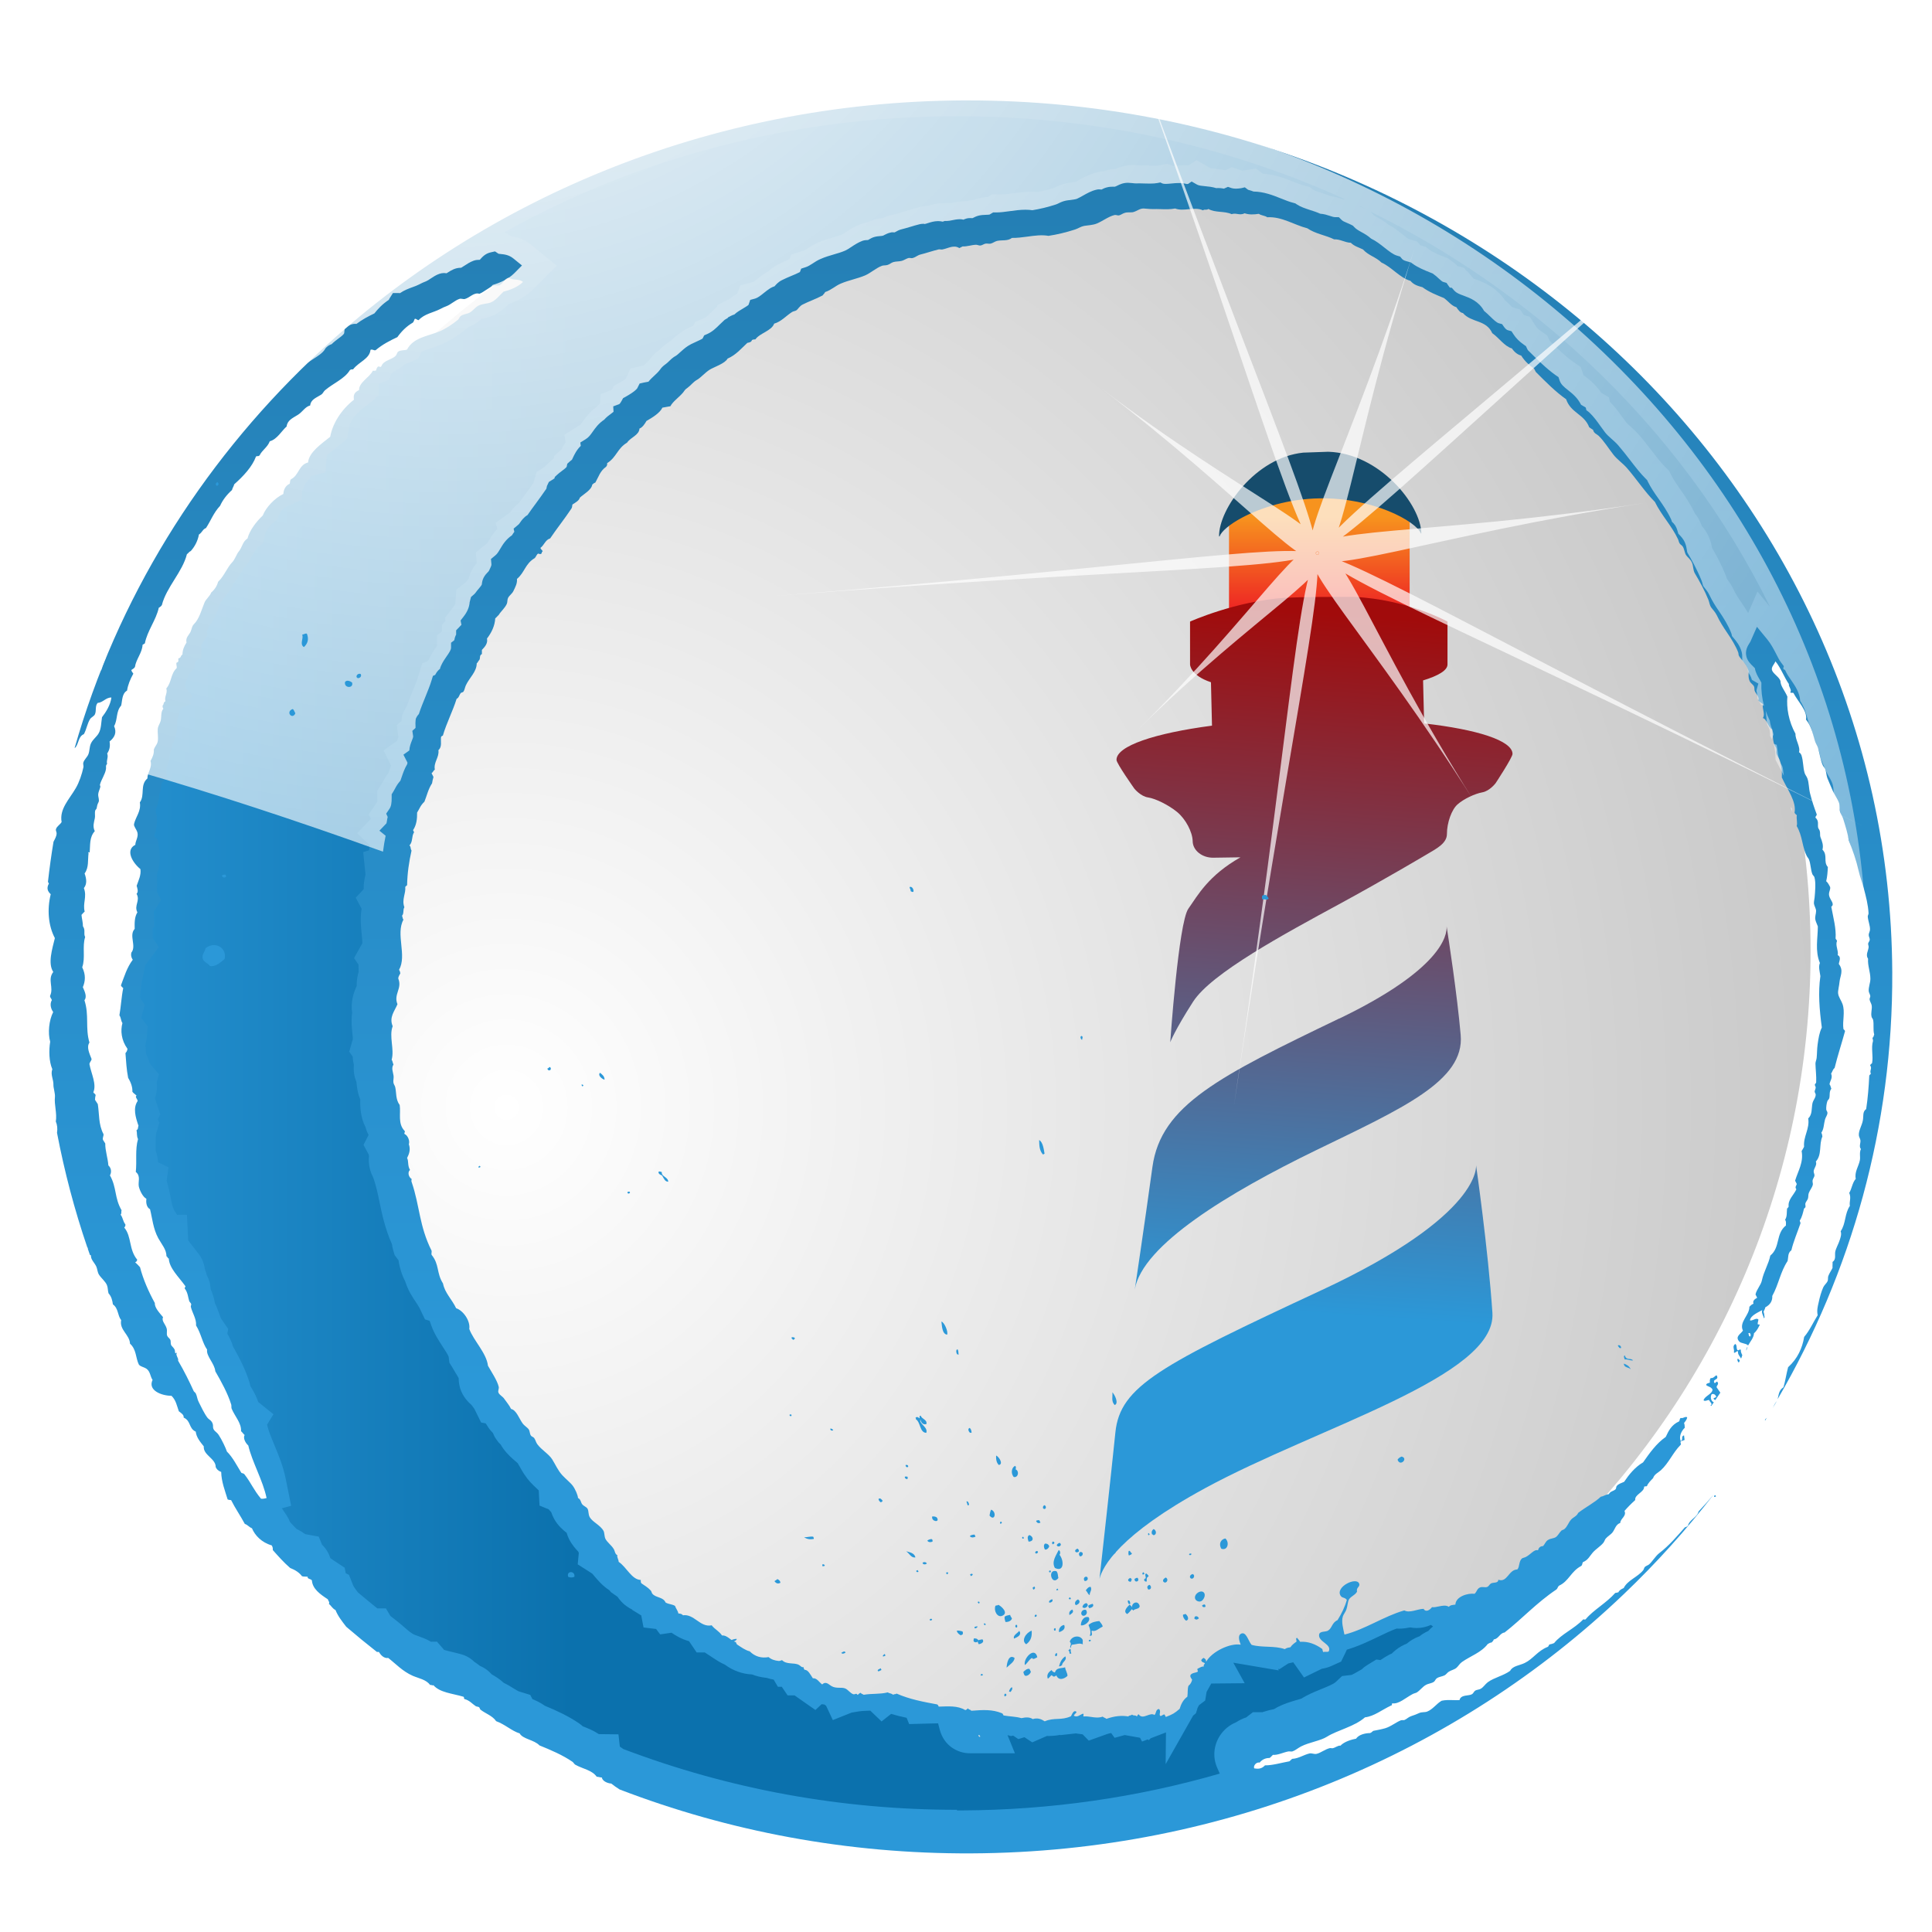 <?xml version="1.0" encoding="UTF-8" standalone="no"?>
<!-- Created with Inkscape (http://www.inkscape.org/) -->
<!-- Pharo_Icon_v0.9.svg -->

<svg
   xmlns:svg="http://www.w3.org/2000/svg"
   xmlns="http://www.w3.org/2000/svg"
   version="1.1"
   width="243"
   height="243"
   id="Pharo">
  <defs
     id="defs_logo_Pharo">
    <linearGradient
       x1="0"
       y1="0"
       x2="1"
       y2="0"
       id="lG_outer_o"
       gradientUnits="userSpaceOnUse"
       gradientTransform="matrix(0,-155,155,0,600,172.7)"
       spreadMethod="pad">
      <stop
         id="stop4935"
         style="stop-color:#2b98d8;stop-opacity:1"
         offset="0" />
      <stop
         id="stop4937"
         style="stop-color:#247eb3;stop-opacity:1"
         offset="1" />
    </linearGradient>
    <linearGradient
       x1="0"
       y1="0"
       x2="1"
       y2="0"
       id="lG_inner_o"
       gradientUnits="userSpaceOnUse"
       gradientTransform="matrix(71.5,0,0,71.5,474.5,121)"
       spreadMethod="pad">
      <stop
         id="stop4995"
         style="stop-color:#2b98d8;stop-opacity:1"
         offset="0" />
      <stop
         id="stop4997"
         style="stop-color:#0b71ad;stop-opacity:1"
         offset="1" />
    </linearGradient>
    <radialGradient
       cx="0"
       cy="0"
       r="1"
       fx="0"
       fy="0"
       id="rG_glare_Pharo"
       gradientUnits="userSpaceOnUse"
       gradientTransform="matrix(304,0,0,304,530,-36)"
       spreadMethod="pad">
      <stop
         id="stop5059"
         style="stop-color:#ffffff;stop-opacity:1"
         offset="0" />
      <stop
         id="stop5061"
         style="stop-color:#ffffff;stop-opacity:0.19"
         offset="1" />
    </radialGradient>
    <radialGradient
       cx="0"
       cy="0"
       r="1"
       fx="0"
       fy="0"
       id="rG_background"
       gradientUnits="userSpaceOnUse"
       gradientTransform="matrix(186.478,0,0,190.249,538,139)"
       spreadMethod="pad">
      <stop
         id="stop3028"
         style="stop-color:#ffffff;stop-opacity:1"
         offset="0" />
      <stop
         id="stop3030"
         style="stop-color:#c2c2c2;stop-opacity:1"
         offset="1" />
    </radialGradient>
    <linearGradient
       x1="0"
       y1="0"
       x2="1"
       y2="0"
       id="lG_fire"
       gradientUnits="userSpaceOnUse"
       gradientTransform="matrix(0,12.7,-12.7,0,640,65)"
       spreadMethod="pad">
      <stop
         id="stop3677"
         style="stop-color:#f7931e;stop-opacity:1"
         offset="0" />
      <stop
         id="stop3679"
         style="stop-color:#ed1c24;stop-opacity:1"
         offset="1" />
    </linearGradient>
    <linearGradient
       x1="0.4"
       y1="0"
       x2="1"
       y2="0"
       id="lG_column"
       gradientUnits="userSpaceOnUse"
       gradientTransform="matrix(10.76,-145.87,145.87,10.76,631.57,223.43)"
       spreadMethod="pad">
      <stop
         id="stop4289"
         style="stop-color:#2b98d8;stop-opacity:1"
         offset="0" />
      <stop
         id="stop4291"
         style="stop-color:#a10b0b;stop-opacity:1"
         offset="1" />
    </linearGradient>
    <filter
       color-interpolation-filters="sRGB"
       id="shadow">
      <feFlood
         id="feFlood3217"
         result="flood"
         flood-opacity="0.25"
         flood-color="rgb(0,0,0)" />
      <feComposite
         in2="SourceGraphic"
         operator="in"
         in="flood"
         result="composite1"
         id="feComposite3219" />
      <feGaussianBlur
         id="feGaussianBlur3221"
         result="blur"
         stdDeviation="2" />
      <feOffset
         id="feOffset3223"
         result="offset"
         dy="2"
         dx="2" />
      <feComposite
         in2="offset"
         operator="over"
         in="SourceGraphic"
         result="composite2"
         id="feComposite3225" />
    </filter>
  </defs>
      <g
         id="icon"
         transform="translate(-474,0)">
        <path
           d="m 493.85,119.62 c 0,57.41 46.54,103.94 103.94,103.94 l 0,0 c 57.4,0 103.94,-46.53 103.94,-103.94 l 0,0 c 0,-57.4 -46.54,-103.94 -103.94,-103.94 l 0,0 c -57.4,0 -103.94,46.54 -103.94,103.94"
           id="background"
           style="fill:url(#rG_background);fill-opacity:1;stroke:none" />
        <path
           d="m 593.16,10.63 c -32.06,0.15 -61.08,12.59 -82.04,32.62 l 0,0 C 497.14,56.6 486.72,73.36 481.38,92.1 l 0,0 c 0.06,-0.04 0.1,-0.08 0.14,-0.12 l 0,0 c 0.39,-0.52 0.35,-1.38 1.03,-1.64 l 0,0 c 0.34,-0.62 0.42,-1.32 0.78,-1.9 l 0,0 c 0.14,-0.22 0.49,-0.35 0.6,-0.58 l 0,0 c 0.23,-0.46 -0.01,-1.04 0.35,-1.45 l 0,0 c 0.68,-0.04 1.02,-0.69 1.73,-0.68 l 0,0 c -0.1,0.89 -0.66,1.81 -1.18,2.48 l 0,0 c -0.11,0.67 -0.09,1.45 -0.42,2.02 l 0,0 c -0.24,0.44 -0.74,0.76 -0.98,1.29 l 0,0 c -0.19,0.44 -0.14,0.88 -0.31,1.34 l 0,0 c -0.14,0.38 -0.55,0.67 -0.65,1.1 l 0,0 c -0.03,0.16 0.06,0.38 0.02,0.55 l 0,0 c -0.18,0.85 -0.53,1.89 -0.96,2.62 l 0,0 c -0.81,1.4 -2.08,2.62 -1.78,4.26 l 0,0 c -0.17,0.32 -0.61,0.53 -0.71,0.9 l 0,0 c -0.06,0.19 0.1,0.36 0.08,0.56 l 0,0 c -0.02,0.36 -0.22,0.69 -0.39,1.02 l 0,0 c -0.28,1.68 -0.51,3.36 -0.7,5.05 l 0,0 c 0.04,0.07 0.07,0.14 0.12,0.21 l 0,0 c -0.32,0.57 -0.17,0.97 0.23,1.34 l 0,0 c -0.48,1.93 -0.3,3.98 0.52,5.52 l 0,0 c -0.33,1.36 -0.91,3.19 -0.2,4.26 l 0,0 c -0.76,0.96 0.09,1.97 -0.4,2.99 l 0,0 c -0.04,0.23 0.18,0.35 0.22,0.55 l 0,0 c -0.29,0.5 -0.12,1.1 0.17,1.5 l 0,0 c -0.53,1.03 -0.69,2.66 -0.38,3.73 l 0,0 c -0.17,1.08 -0.16,2.47 0.27,3.46 l 0,0 c -0.26,0.71 0.17,1.26 0.14,2.03 l 0,0 c -0.01,0.27 0.23,1.08 0.19,1.45 l 0,0 c -0.11,1.01 0.28,2.04 0.11,3.1 l 0,0 c 0.18,0.42 0.23,0.9 0.15,1.42 l 0,0 c 0.94,4.92 2.21,9.73 3.81,14.41 l 0,0 c 0.03,0.03 0.04,0.06 0.08,0.09 l 0,0 c -0.01,0.03 -0.01,0.06 -0.02,0.08 l 0,0 c 0.09,0.26 0.18,0.52 0.27,0.78 l 0,0 c 0.03,0.02 0.07,0.04 0.13,0.05 l 0,0 c -0.05,0.53 0.46,0.93 0.68,1.43 l 0,0 c 0.14,0.33 0.13,0.7 0.34,1.02 l 0,0 c 0.24,0.38 0.81,0.85 0.99,1.3 l 0,0 c 0.14,0.34 0.09,0.66 0.2,1.03 l 0,0 c 0.36,0.39 0.48,0.88 0.55,1.39 l 0,0 c 0.71,0.51 0.56,1.37 1.04,1.98 l 0,0 c -0.25,1.24 1.07,1.83 1.11,2.96 l 0,0 c 0.82,0.74 0.7,1.76 1.1,2.6 l 0,0 c 0.14,0.27 0.62,0.32 0.98,0.56 l 0,0 c 0.49,0.36 0.46,0.99 0.76,1.4 l 0,0 c -0.62,1.29 1.07,1.99 2.38,2 l 0,0 c 0.56,0.54 0.68,1.26 0.92,1.94 l 0,0 c 0.28,0.23 0.66,0.43 0.61,0.8 l 0,0 c 0.94,0.41 0.61,1.35 1.52,1.77 l 0,0 c 0.08,0.72 0.56,1.28 1.01,1.85 l 0,0 c -0.09,1.12 1.52,1.52 1.5,2.61 l 0,0 c 0.12,0.25 0.3,0.47 0.69,0.6 l 0,0 c 0.03,1.25 0.47,2.34 0.81,3.46 l 0,0 c 0.19,0.09 0.3,0.06 0.44,0.09 l 0,0 c 0.51,1.02 1.18,1.98 1.72,2.99 l 0,0 c 0.4,0.14 0.52,0.4 0.9,0.55 l 0,0 c 0.37,0.89 1.21,1.79 2.48,2.15 l 0,0 c 0.12,0.17 0.16,0.37 0.14,0.59 l 0,0 c 0.69,0.77 1.36,1.54 2.18,2.25 l 0,0 c 0.69,0.27 1.19,0.62 1.49,1.04 l 0,0 c 0.25,0.08 0.4,0.02 0.73,0.07 l 0,0 c -0.13,0.28 0.47,0.27 0.52,0.47 l 0,0 c 0.08,1.04 1,1.71 2,2.36 l 0,0 c 0.04,0.2 0.26,0.32 0.14,0.59 l 0,0 c 0.31,0.24 0.42,0.56 0.83,0.77 l 0,0 c 0.3,0.76 0.83,1.43 1.35,2.1 l 0,0 c 1.26,1.08 2.54,2.13 3.85,3.16 l 0,0 c 0.09,0 0.18,0.02 0.25,0 l 0,0 c 0.2,0.34 0.62,0.86 1.18,0.76 l 0,0 c 0.93,0.72 1.8,1.68 3.07,2.24 l 0,0 c 0.79,0.34 1.72,0.48 2.2,1.17 l 0,0 c 0.04,-0.04 0.12,-0.01 0.2,0.01 l 0,0 c 0.09,0.03 0.17,0.06 0.21,0 l 0,0 c 0.8,0.94 2.37,1.04 3.75,1.45 l 0,0 c 0.18,0.04 0.03,0.23 0.16,0.3 l 0,0 c 0.63,0.15 1.04,0.66 1.41,0.89 l 0,0 c 0.13,0.08 0.32,0.06 0.43,0.14 l 0,0 c 0.07,0.06 0.1,0.24 0.17,0.3 l 0,0 c 0.61,0.49 1.51,0.76 1.97,1.45 l 0,0 c 1.15,0.42 1.95,1.23 2.96,1.54 l 0,0 c 0.38,0.72 1.83,0.8 2.49,1.51 l 0,0 c 1.41,0.57 2.93,1.22 4.15,2.06 l 0,0 c 0.14,0.1 0.21,0.28 0.36,0.37 l 0,0 c 0.92,0.52 2.1,0.67 2.69,1.51 l 0,0 c 0.2,0 0.46,0.1 0.65,0.1 l 0,0 c 0.04,0.4 0.63,0.72 1.18,0.76 l 0,0 c 0.32,0.26 0.68,0.5 1.05,0.74 l 0,0 c 13.67,5.25 28.62,8.12 44.28,8.04 l 0,0 c 32.05,-0.15 61.08,-12.59 82.04,-32.62 l 0,0 c 4.08,-3.89 7.84,-8.07 11.28,-12.51 l 0,0 c -0.6,0.72 -1.23,1.43 -1.9,2.13 l 0,0 c -0.12,0.7 -1.22,1.08 -1.32,1.79 l 0,0 c -0.18,0.14 -0.18,0.14 -0.39,0.2 l 0,0 c -0.92,1.04 -1.96,2.28 -3.24,3.26 l 0,0 c -0.46,0.36 -0.85,1.04 -1.26,1.4 l 0,0 c -0.16,0.13 -0.38,0.18 -0.53,0.32 l 0,0 c -0.12,0.12 -0.11,0.29 -0.22,0.42 l 0,0 c -0.7,0.87 -1.96,1.25 -2.45,2.24 l 0,0 c -0.33,0.14 -0.58,0.31 -0.66,0.53 l 0,0 c -0.13,0.02 -0.28,0.08 -0.4,0.08 l 0,0 c -1.1,1.26 -2.76,2.15 -3.71,3.3 l 0,0 c -0.09,0.08 -0.14,0.06 -0.19,0.04 l 0,0 c -0.04,-0.02 -0.09,-0.03 -0.15,0.01 l 0,0 c -1.1,1.16 -2.75,1.84 -3.64,2.96 l 0,0 c -0.2,0.09 -0.38,0.14 -0.54,0.16 l 0,0 c -0.18,0.07 -0.1,0.23 -0.27,0.32 l 0,0 c -1.26,0.49 -1.83,1.51 -2.88,2.02 l 0,0 c -0.64,0.32 -1.53,0.36 -1.84,0.99 l 0,0 c -0.87,0.63 -2,0.84 -2.81,1.43 l 0,0 c -0.32,0.24 -0.55,0.63 -0.88,0.82 l 0,0 c -0.2,0.12 -0.49,0.12 -0.69,0.23 l 0,0 c -0.17,0.1 -0.24,0.36 -0.44,0.47 l 0,0 c -0.4,0.23 -1.38,0.01 -1.55,0.73 l 0,0 c -0.29,0.02 -0.56,0.01 -0.83,0 l 0,0 c -0.48,-0.01 -0.95,-0.02 -1.41,0.08 l 0,0 c -0.65,0.36 -1.11,1.09 -1.84,1.37 l 0,0 c -0.3,0.11 -0.64,0.03 -0.97,0.17 l 0,0 c -0.3,0.14 -0.63,0.27 -1.03,0.4 l 0,0 c -0.34,0.11 -0.54,0.35 -0.81,0.47 l 0,0 c -0.07,0.04 -0.16,0.04 -0.25,0.03 l 0,0 c -0.08,0 -0.16,0 -0.22,0.02 l 0,0 c -0.61,0.23 -1.25,0.78 -1.98,1 l 0,0 c -0.48,0.14 -1,0.23 -1.5,0.33 l 0,0 c -0.16,0.09 -0.21,0.22 -0.42,0.28 l 0,0 c -0.52,0 -1.41,0.17 -1.74,0.7 l 0,0 c -0.5,0.1 -1.48,0.35 -1.97,0.88 l 0,0 c -0.34,-0.04 -0.62,0.26 -1.01,0.33 l 0,0 c -0.04,0 -0.09,0 -0.14,-0.01 l 0,0 c -0.06,-0.01 -0.14,-0.02 -0.18,-0.01 l 0,0 c -0.61,0.14 -1.12,0.59 -1.67,0.72 l 0,0 c -0.14,0.04 -0.3,0.01 -0.45,-0.02 l 0,0 c -0.15,-0.03 -0.3,-0.06 -0.44,-0.03 l 0,0 c -0.74,0.17 -1.39,0.65 -2.19,0.68 l 0,0 c -0.12,0.1 -0.22,0.2 -0.34,0.31 l 0,0 c -0.94,0.16 -2.1,0.52 -3.08,0.51 l 0,0 c -0.42,0.47 -0.91,0.46 -1.35,0.38 l 0,0 c -0.15,-0.34 0.28,-0.83 0.68,-0.73 l 0,0 c 0.36,-0.43 0.79,-0.58 1.26,-0.58 l 0,0 c 0.17,-0.12 0.27,-0.27 0.41,-0.39 l 0,0 c 0.63,0.05 1.29,-0.31 1.94,-0.43 l 0,0 c 0.08,-0.01 0.16,0 0.24,0 l 0,0 c 0.09,0.01 0.18,0.02 0.26,0 l 0,0 c 0.35,-0.11 0.67,-0.4 1.1,-0.63 l 0,0 c 1.04,-0.53 2.46,-0.71 3.27,-1.23 l 0,0 c 1.26,-0.8 3.45,-1.26 4.77,-2.43 l 0,0 c 1.17,-0.14 2.05,-0.9 3.27,-1.48 l 0,0 c 0.23,-0.04 0.04,-0.2 0.17,-0.28 l 0,0 c 0.83,0.11 1.62,-0.67 2.56,-1.17 l 0,0 c 0.14,-0.08 0.38,-0.12 0.52,-0.2 l 0,0 c 0.43,-0.28 0.74,-0.73 1.13,-0.94 l 0,0 c 0.35,-0.2 0.74,-0.19 1.03,-0.41 l 0,0 c 0.14,-0.1 0.19,-0.32 0.34,-0.42 l 0,0 c 0.31,-0.22 0.66,-0.22 0.99,-0.38 l 0,0 c 0.21,-0.11 0.33,-0.33 0.52,-0.45 l 0,0 c 0.34,-0.22 0.68,-0.25 0.98,-0.5 l 0,0 c 0.24,-0.21 0.39,-0.52 0.69,-0.73 l 0,0 c 1.08,-0.76 2.43,-1.19 3.24,-2.26 l 0,0 c 0.16,-0.07 0.34,-0.22 0.47,-0.18 l 0,0 c 0.13,-0.12 0.25,-0.24 0.29,-0.4 l 0,0 c 0.62,-0.07 0.75,-0.8 1.36,-0.87 l 0,0 c 2.19,-1.71 4.01,-3.73 6.53,-5.42 l 0,0 c 0.16,-0.14 0.14,-0.33 0.32,-0.47 l 0,0 c 1.23,-0.56 1.49,-1.79 2.77,-2.47 l 0,0 c 0.2,-0.13 0.11,-0.34 0.25,-0.5 l 0,0 c 0.62,-0.23 0.87,-0.8 1.2,-1.17 l 0,0 c 0.41,-0.48 1,-0.81 1.35,-1.25 l 0,0 c 0.12,-0.14 0.18,-0.37 0.29,-0.52 l 0,0 c 0.26,-0.31 0.64,-0.5 0.88,-0.81 l 0,0 c 0.3,-0.4 0.39,-0.98 0.96,-1.17 l 0,0 c 0.01,-0.56 0.83,-0.85 0.53,-1.51 l 0,0 c 0.4,-0.46 0.81,-0.88 1.35,-1.37 l 0,0 c -0.1,-0.71 1.17,-0.99 1.12,-1.69 l 0,0 c 0.12,-0.04 0.23,-0.04 0.35,-0.05 l 0,0 c 0.13,-0.38 0.47,-0.69 0.78,-1.02 l 0,0 c 0.15,-0.49 0.64,-0.68 0.98,-0.99 l 0,0 c 1.01,-0.93 1.52,-2.23 2.47,-3.18 l 0,0 c 0.13,-0.11 -0.07,-0.32 0.02,-0.44 l 0,0 c 0.15,-0.05 0.32,-0.12 0.49,-0.19 l 0,0 c -0.02,-0.18 -0.04,-0.37 -0.07,-0.58 l 0,0 c -0.45,0.14 -0.04,0.56 -0.41,0.73 l 0,0 c -0.25,-0.54 0.04,-1.25 0.51,-1.69 l 0,0 c -0.04,-0.19 0,-0.37 -0.1,-0.59 l 0,0 c 0.18,-0.23 0.37,-0.45 0.4,-0.72 l 0,0 c -0.14,-0.08 -0.27,-0.03 -0.41,0.03 l 0,0 c -0.12,0.05 -0.25,0.1 -0.39,0.05 l 0,0 c -0.2,0.1 -0.1,0.31 -0.23,0.44 l 0,0 c -0.96,0.43 -1.32,1.2 -1.67,1.95 l 0,0 c -1.19,0.82 -2.08,2.1 -2.85,3.2 l 0,0 c -1.04,0.61 -1.79,1.56 -2.38,2.44 l 0,0 c -0.35,0.18 -0.7,0.23 -0.95,0.55 l 0,0 c -0.07,0.1 -0.04,0.3 -0.13,0.39 l 0,0 c -0.27,0.26 -0.66,0.23 -0.85,0.62 l 0,0 c -0.39,0.03 -0.59,0.25 -1.01,0.32 l 0,0 c -0.77,0.74 -1.93,1.32 -2.85,2.04 l 0,0 c -0.16,0.4 -0.61,0.54 -0.87,0.82 l 0,0 c -0.37,0.41 -0.46,0.88 -0.87,1.22 l 0,0 c -0.1,0.08 -0.27,0.1 -0.36,0.18 l 0,0 c -0.29,0.29 -0.42,0.61 -0.69,0.81 l 0,0 c -0.28,0.2 -0.68,0.15 -1.03,0.39 l 0,0 c -0.28,0.19 -0.38,0.53 -0.59,0.75 l 0,0 c -0.38,0.01 -0.55,0.21 -0.64,0.53 l 0,0 c -0.49,-0.16 -0.9,0.53 -1.57,0.86 l 0,0 c -0.11,0.05 -0.39,0.11 -0.44,0.16 l 0,0 c -0.42,0.36 -0.28,1.07 -0.59,1.39 l 0,0 c -1.1,0.01 -1.26,1.71 -2.39,1.29 l 0,0 c 0,0.48 -0.62,0.3 -0.92,0.47 l 0,0 c -0.21,0.12 -0.25,0.35 -0.49,0.44 l 0,0 c -0.14,0.05 -0.28,0.04 -0.42,0.02 l 0,0 c -0.17,-0.01 -0.35,-0.03 -0.51,0.06 l 0,0 c -0.36,0.19 -0.32,0.46 -0.64,0.78 l 0,0 c -0.84,-0.11 -2.37,0.33 -2.42,1.36 l 0,0 c -0.26,0.05 -0.62,0.02 -0.82,0.28 l 0,0 c -0.35,-0.24 -0.81,-0.14 -1.27,-0.05 l 0,0 c -0.29,0.06 -0.59,0.13 -0.85,0.09 l 0,0 c -0.25,0.34 -0.77,0.71 -1.06,0.21 l 0,0 c -0.8,0.03 -1.76,0.57 -2.42,0.2 l 0,0 c -2.58,0.73 -4.92,2.39 -7.53,3.04 l 0,0 c -0.14,-0.71 -0.42,-1.59 -0.2,-2.29 l 0,0 c 0.09,-0.28 0.35,-0.57 0.45,-0.89 l 0,0 c 0.15,-0.42 0.15,-0.97 0.33,-1.26 l 0,0 c 0.24,-0.38 0.79,-0.54 1,-0.96 l 0,0 c -0.12,-0.55 0.39,-0.58 0.28,-0.98 l 0,0 c -0.28,-0.96 -3.07,0.37 -2.34,1.5 l 0,0 c 0.21,0.32 0.51,0.16 0.78,0.52 l 0,0 c -0.25,0.9 -0.67,1.73 -1.17,2.54 l 0,0 c -0.74,0.34 -0.66,1 -1.21,1.33 l 0,0 c -0.31,0.18 -1.05,0.03 -1.11,0.5 l 0,0 c -0.13,0.92 1.65,1.18 1.21,2.11 l 0,0 c -0.13,0.06 -0.24,0.06 -0.34,0.05 l 0,0 c -0.1,-0.01 -0.21,-0.02 -0.33,0.04 l 0,0 c -0.12,-0.16 -0.09,-0.26 -0.13,-0.39 l 0,0 c -0.84,-0.61 -1.75,-0.98 -2.8,-0.91 l 0,0 c -0.11,-0.2 -0.2,-0.27 -0.39,-0.51 l 0,0 c -0.23,0.1 -0.01,0.34 -0.07,0.49 l 0,0 c -0.31,0.22 -0.6,0.44 -0.75,0.7 l 0,0 c -0.23,0.05 -0.45,0.05 -0.72,0.24 l 0,0 c -1.3,-0.46 -2.84,-0.16 -4.17,-0.54 l 0,0 c -0.43,-0.48 -0.68,-1.75 -1.35,-1.39 l 0,0 c -0.37,0.2 -0.25,0.8 -0.02,1.37 l 0,0 c -1.31,-0.23 -3.61,0.84 -4.35,2.15 l 0,0 c 0,-0.29 -0.09,-0.35 -0.31,-0.49 l 0,0 c -0.17,0.07 -0.22,0.18 -0.31,0.28 l 0,0 c 0.09,0.34 0.32,0.24 0.47,0.41 l 0,0 c -0.07,0.12 -0.22,0.22 -0.13,0.39 l 0,0 c -0.29,0 -0.39,0.08 -0.77,0.27 l 0,0 c -0.15,0.08 0.06,0.28 0,0.38 l 0,0 c -0.25,0.17 -0.66,0.11 -0.9,0.4 l 0,0 c -0.1,0.24 0.03,0.35 0.19,0.62 l 0,0 c -0.07,0.28 -0.18,0.54 -0.46,0.76 l 0,0 c -0.14,0.42 -0.07,0.92 -0.14,1.37 l 0,0 c -0.57,0.43 -0.8,0.97 -0.97,1.53 l 0,0 c -0.65,0.56 -0.85,0.68 -1.74,1.02 l 0,0 c -0.05,-0.1 -0.11,-0.21 -0.16,-0.31 l 0,0 c -0.11,-0.01 -0.19,0.04 -0.27,0.09 l 0,0 c -0.09,0.06 -0.18,0.13 -0.3,0.07 l 0,0 c -0.13,-0.32 0.15,-0.5 -0.11,-0.85 l 0,0 c -0.45,0.03 -0.34,0.52 -0.58,0.75 l 0,0 c -0.28,-0.18 -0.6,-0.06 -0.92,0.06 l 0,0 c -0.4,0.14 -0.79,0.28 -1.07,-0.14 l 0,0 c -0.22,0.05 -0.08,0.21 -0.26,0.25 l 0,0 c -0.14,-0.2 -0.41,-0.02 -0.57,-0.22 l 0,0 c -0.15,0.15 -0.46,0.1 -0.46,0.24 l 0,0 c -0.84,-0.15 -1.76,-0.06 -2.77,0.3 l 0,0 c -0.14,-0.14 -0.33,-0.14 -0.47,-0.28 l 0,0 c -0.53,0.18 -0.98,0.11 -1.43,0.04 l 0,0 c -0.32,-0.04 -0.63,-0.1 -0.97,-0.06 l 0,0 c -0.11,-0.14 0.09,-0.19 -0.06,-0.36 l 0,0 c -0.42,0.14 -0.72,0.52 -1.16,0.27 l 0,0 c 0.01,-0.19 0.3,-0.3 0.33,-0.49 l 0,0 c -0.38,-0.32 -0.58,0.37 -0.7,0.55 l 0,0 c -1.22,0.57 -2.1,0.12 -3.3,0.64 l 0,0 c -0.44,-0.29 -0.91,-0.47 -1.5,-0.28 l 0,0 c -0.4,-0.27 -0.89,-0.24 -1.43,-0.12 l 0,0 c -0.71,-0.21 -1.5,-0.2 -2.25,-0.34 l 0,0 c -0.06,-0.14 -0.12,-0.26 -0.21,-0.28 l 0,0 c -1.2,-0.5 -2.41,-0.42 -3.85,-0.31 l 0,0 c -0.11,-0.19 -0.32,-0.09 -0.41,-0.31 l 0,0 c -0.11,0.08 -0.15,0.18 -0.34,0.23 l 0,0 c -0.96,-0.59 -2.17,-0.47 -3.34,-0.44 l 0,0 c -0.05,-0.13 -0.12,-0.25 -0.21,-0.28 l 0,0 c -1.74,-0.32 -3.48,-0.65 -5.09,-1.36 l 0,0 c -0.18,0.13 -0.27,0.02 -0.44,0.15 l 0,0 c -0.2,-0.19 -0.46,-0.16 -0.68,-0.3 l 0,0 c -0.98,0.25 -1.94,0.12 -3.02,0.3 l 0,0 c -0.13,-0.1 -0.28,-0.1 -0.39,-0.25 l 0,0 c -0.21,0.06 -0.21,0.19 -0.39,0.26 l 0,0 c -0.09,-0.18 -0.18,-0.14 -0.3,-0.1 l 0,0 c -0.06,0.02 -0.13,0.04 -0.2,0.03 l 0,0 c -0.39,-0.12 -0.67,-0.56 -1.01,-0.72 l 0,0 c -0.49,-0.23 -1.16,0.06 -1.79,-0.33 l 0,0 c -0.31,-0.18 -0.67,-0.64 -1.14,-0.19 l 0,0 c -0.38,-0.27 -0.67,-0.84 -1.17,-0.77 l 0,0 c -0.32,-0.47 -0.59,-1.08 -1.06,-1.08 l 0,0 c -0.07,-0.12 -0.13,-0.24 -0.11,-0.33 l 0,0 c -0.27,0.06 -0.34,-0.14 -0.59,-0.28 l 0,0 c -0.63,-0.33 -1.54,0 -2.12,-0.6 l 0,0 c -0.17,0.07 -0.33,0.13 -0.47,0.1 l 0,0 c -0.44,-0.05 -0.86,-0.17 -1.22,-0.48 l 0,0 c -0.93,0.17 -1.73,-0.08 -2.38,-0.73 l 0,0 c -0.58,-0.14 -1.08,-0.53 -1.61,-0.87 l 0,0 c 0,-0.09 -0.19,-0.23 -0.08,-0.28 l 0,0 c -0.65,-0.1 -1.08,-0.9 -1.79,-0.84 l 0,0 c -0.38,-0.57 -0.9,-0.76 -1.3,-1.28 l 0,0 c -0.74,0.16 -1.3,-0.23 -1.86,-0.62 l 0,0 c -0.53,-0.37 -1.07,-0.74 -1.76,-0.64 l 0,0 c -0.15,-0.21 -0.37,-0.2 -0.57,-0.23 l 0,0 c -0.07,-0.38 -0.28,-0.55 -0.42,-0.95 l 0,0 c -0.37,-0.23 -0.82,-0.2 -1.19,-0.43 l 0,0 c -0.3,-0.71 -1.22,-0.57 -1.66,-1.1 l 0,0 c -0.1,-0.12 -0.1,-0.3 -0.21,-0.41 l 0,0 c -0.33,-0.37 -0.77,-0.62 -1.17,-0.9 l 0,0 c -0.12,-0.16 -0.06,-0.28 -0.08,-0.42 l 0,0 c -1.16,-0.05 -1.8,-1.65 -2.78,-2.28 l 0,0 c 0.02,-0.25 -0.25,-0.6 -0.16,-0.83 l 0,0 c -0.33,-0.17 -0.29,-0.52 -0.47,-0.8 l 0,0 c -0.29,-0.48 -0.82,-0.83 -1.04,-1.28 l 0,0 c -0.14,-0.31 -0.1,-0.73 -0.23,-0.98 l 0,0 c -0.41,-0.74 -1.39,-1.12 -1.73,-1.72 l 0,0 c -0.22,-0.38 -0.11,-0.78 -0.29,-1.08 l 0,0 c -0.14,-0.23 -0.47,-0.31 -0.67,-0.56 l 0,0 c -0.18,-0.23 -0.17,-0.63 -0.52,-0.78 l 0,0 c -0.02,-0.35 -0.34,-1.11 -0.66,-1.54 l 0,0 c -0.29,-0.39 -0.91,-0.88 -1.32,-1.33 l 0,0 c -0.56,-0.61 -0.84,-1.31 -1.28,-2.01 l 0,0 c -0.45,-0.69 -1.33,-1.16 -1.87,-1.9 l 0,0 c -0.16,-0.21 -0.23,-0.56 -0.39,-0.77 l 0,0 c -0.12,-0.14 -0.34,-0.18 -0.41,-0.31 l 0,0 c -0.16,-0.24 -0.12,-0.56 -0.27,-0.77 l 0,0 c -0.16,-0.24 -0.54,-0.44 -0.78,-0.77 l 0,0 c -0.42,-0.58 -0.78,-1.67 -1.44,-1.8 l 0,0 c -0.25,-0.51 -0.53,-0.8 -0.84,-1.25 l 0,0 c -0.22,-0.35 -0.65,-0.5 -0.76,-0.84 l 0,0 c -0.06,-0.21 0.09,-0.48 0.05,-0.68 l 0,0 c -0.18,-0.8 -0.91,-1.87 -1.36,-2.67 l 0,0 c -0.18,-1.6 -1.82,-3.17 -2.35,-4.63 l 0,0 c 0.16,-0.98 -0.74,-2.31 -1.65,-2.6 l 0,0 c -0.53,-1.12 -1.44,-1.95 -1.65,-3.11 l 0,0 c -0.85,-1.34 -0.43,-2.37 -1.44,-3.61 l 0,0 c -0.05,-0.18 0.04,-0.33 0,-0.52 l 0,0 c -1.56,-3.1 -1.49,-5.67 -2.49,-8.58 l 0,0 c -0.09,-0.17 -0.02,-0.29 -0.02,-0.44 l 0,0 c -0.4,-0.24 -0.53,-0.88 -0.2,-1.13 l 0,0 c -0.34,-0.56 -0.15,-1.12 -0.37,-1.5 l 0,0 c 0.26,-0.52 0.46,-1.05 0.22,-1.74 l 0,0 c 0.15,-0.37 -0.1,-1.09 -0.53,-1.28 l 0,0 c -0.12,-0.17 0.12,-0.22 0,-0.39 l 0,0 c -0.89,-0.93 -0.46,-2.18 -0.62,-3.26 l 0,0 c -0.53,-0.71 -0.4,-1.54 -0.56,-2.24 l 0,0 c -0.05,-0.21 -0.2,-0.37 -0.23,-0.59 l 0,0 c -0.04,-0.26 0.06,-0.56 0.02,-0.85 l 0,0 c -0.09,-0.58 -0.3,-0.94 -0.01,-1.42 l 0,0 c -0.12,-0.21 -0.08,-0.37 -0.23,-0.6 l 0,0 c 0.37,-1.29 -0.36,-2.95 0.13,-4.21 l 0,0 c -0.48,-1.14 0.24,-1.89 0.6,-2.77 l 0,0 c -0.52,-1.26 0.63,-1.97 0.1,-3.23 l 0,0 c 0,-0.24 0.16,-0.44 0.26,-0.65 l 0,0 c -0.03,-0.14 -0.04,-0.28 -0.16,-0.44 l 0,0 c 1.02,-1.83 -0.45,-4.47 0.55,-6.31 l 0,0 c -0.14,-0.19 -0.09,-0.33 -0.18,-0.49 l 0,0 c 0.28,-0.3 0.09,-0.75 0.3,-1.07 l 0,0 c -0.36,-0.99 0.2,-1.69 0.11,-2.58 l 0,0 c 0.14,-0.04 0.07,-0.15 0.23,-0.18 l 0,0 c 0.03,-1.51 0.24,-2.96 0.56,-4.37 l 0,0 c -0.18,-0.3 -0.04,-0.45 -0.26,-0.65 l 0,0 c 0.45,-0.47 0.24,-1.15 0.58,-1.66 l 0,0 c -0.04,-0.09 -0.09,-0.17 -0.13,-0.26 l 0,0 c 0.44,-0.65 0.52,-1.41 0.51,-2.21 l 0,0 c 0.33,-0.52 0.41,-0.89 0.92,-1.37 l 0,0 c 0.31,-0.77 0.48,-1.59 0.96,-2.31 l 0,0 c 0.04,-0.27 0.1,-0.54 0.18,-0.8 l 0,0 c -0.08,-0.16 -0.16,-0.31 -0.24,-0.47 l 0,0 c 0.19,-0.14 0.23,-0.33 0.41,-0.46 l 0,0 c -0.18,-0.92 0.58,-1.54 0.45,-2.44 l 0,0 c 0.49,-0.43 0.26,-1.08 0.33,-1.65 l 0,0 c 0.04,-0.08 0.1,-0.14 0.23,-0.18 l 0,0 c 0.46,-1.59 1.24,-3.06 1.73,-4.63 l 0,0 c 0.31,-0.13 0.32,-0.51 0.54,-0.74 l 0,0 c 0.07,-0.06 0.25,-0.07 0.31,-0.15 l 0,0 c 0.16,-0.22 0.18,-0.51 0.31,-0.8 l 0,0 c 0.46,-0.99 1.36,-1.69 1.37,-2.77 l 0,0 c 0.16,-0.12 0.18,-0.29 0.32,-0.42 l 0,0 c 0.17,-0.23 -0.03,-0.58 0.33,-0.75 l 0,0 0,-0.52 c 0.41,-0.42 0.76,-0.84 0.64,-1.43 l 0,0 c 0.59,-0.77 0.98,-1.6 1.04,-2.54 l 0,0 c 0.18,-0.14 0.27,-0.29 0.43,-0.42 l 0,0 c 0.31,-0.51 0.77,-0.84 1.03,-1.42 l 0,0 c 0.09,-0.22 0.04,-0.51 0.15,-0.73 l 0,0 c 0.18,-0.34 0.5,-0.51 0.67,-0.86 l 0,0 c 0.26,-0.54 0.5,-0.97 0.45,-1.53 l 0,0 c 0.98,-0.8 1.01,-1.9 2.24,-2.62 l 0,0 c 0.14,-0.16 0.2,-0.34 0.33,-0.5 l 0,0 c 0.1,-0.09 0.17,-0.06 0.23,-0.03 l 0,0 c 0.06,0.03 0.12,0.05 0.21,0 l 0,0 c 0.19,-0.06 0.03,-0.24 0.23,-0.31 l 0,0 c -0.08,-0.22 -0.22,-0.21 -0.29,-0.44 l 0,0 c 0.48,-0.35 0.62,-1.02 1.22,-1.19 l 0,0 c 0.85,-1.26 1.84,-2.49 2.68,-3.76 l 0,0 c 0.11,-0.15 0.08,-0.35 0.13,-0.51 l 0,0 c 0.41,-0.26 0.84,-0.5 0.93,-0.86 l 0,0 c 0.45,-0.43 1.47,-0.96 1.56,-1.64 l 0,0 c 0.11,-0.1 0.2,-0.19 0.39,-0.26 l 0,0 c 0.41,-0.72 0.59,-1.44 1.33,-1.97 l 0,0 c 0.13,-0.12 0.18,-0.28 0.15,-0.47 l 0,0 c 1.19,-0.74 1.27,-1.85 2.51,-2.58 l 0,0 c 0.44,-0.67 1.51,-0.93 1.56,-1.77 l 0,0 c 0.38,-0.14 0.69,-0.62 0.88,-0.96 l 0,0 c 0.69,-0.39 1.71,-1.01 2,-1.67 l 0,0 c 0.34,-0.08 0.66,-0.1 1.01,-0.18 l 0,0 c 0.3,-0.6 1.06,-1.09 1.59,-1.72 l 0,0 c 0.22,-0.26 0.16,-0.32 0.59,-0.62 l 0,0 c 0.44,-0.32 0.67,-0.71 1.18,-0.99 l 0,0 c 0.41,-0.22 0.99,-0.89 1.57,-1.26 l 0,0 c 0.56,-0.35 1.94,-0.78 2.26,-1.4 l 0,0 c 1.1,-0.48 1.77,-1.33 2.49,-1.98 l 0,0 c 0.33,-0.07 0.48,-0.09 0.59,-0.36 l 0,0 c 0.16,-0.09 0.28,-0.06 0.42,-0.08 l 0,0 c 0.54,-0.79 2.04,-1.06 2.36,-1.98 l 0,0 c 0.88,-0.24 1.52,-1 2.25,-1.46 l 0,0 c 0.17,-0.11 0.39,-0.11 0.54,-0.21 l 0,0 c 0.22,-0.15 0.39,-0.53 0.79,-0.73 l 0,0 c 0.76,-0.39 1.66,-0.69 2.52,-1.15 l 0,0 c 0.09,-0.15 0.25,-0.26 0.31,-0.42 l 0,0 c 0.79,-0.26 1.3,-0.79 1.98,-1.07 l 0,0 c 0.98,-0.42 2.03,-0.6 3.04,-1.02 l 0,0 c 0.74,-0.33 1.37,-0.92 2.11,-1.21 l 0,0 c 0.21,-0.08 0.47,-0.03 0.72,-0.11 l 0,0 c 0.24,-0.07 0.48,-0.29 0.73,-0.36 l 0,0 c 0.32,-0.1 0.73,-0.06 1.08,-0.16 l 0,0 c 0.3,-0.09 0.59,-0.3 0.85,-0.36 l 0,0 c 0.07,-0.01 0.15,0 0.23,0.01 l 0,0 c 0.08,0.01 0.16,0.03 0.23,0.01 l 0,0 c 0.37,-0.08 0.67,-0.37 1.01,-0.45 l 0,0 c 0.56,-0.13 1.54,-0.46 2.27,-0.64 l 0,0 c 0.1,-0.02 0.18,-0.01 0.27,0 l 0,0 c 0.08,0.01 0.15,0.02 0.24,0 l 0,0 c 0.7,-0.13 1.42,-0.62 2.12,-0.17 l 0,0 c 0.14,-0.07 0.28,-0.14 0.41,-0.21 l 0,0 c 0.56,0.03 1.11,-0.19 1.7,-0.21 l 0,0 c 0.08,0 0.16,0.03 0.25,0.05 l 0,0 c 0.1,0.03 0.21,0.06 0.32,0.04 l 0,0 c 0.21,-0.03 0.41,-0.19 0.6,-0.23 l 0,0 c 0.1,-0.02 0.22,-0.01 0.33,0 l 0,0 c 0.11,0.01 0.22,0.02 0.32,0 l 0,0 c 0.28,-0.06 0.52,-0.27 0.8,-0.34 l 0,0 c 0.63,-0.15 1.35,0.05 1.88,-0.38 l 0,0 c 0.62,0.01 1.27,-0.07 1.93,-0.16 l 0,0 c 0.92,-0.13 1.84,-0.25 2.67,-0.1 l 0,0 c 1.07,-0.16 2.21,-0.43 3.35,-0.8 l 0,0 c 0.42,-0.14 0.74,-0.38 1.13,-0.45 l 0,0 c 0.37,-0.07 1.1,-0.09 1.6,-0.3 l 0,0 c 0.79,-0.33 1.47,-0.89 2.24,-1.07 l 0,0 c 0.09,-0.02 0.18,0 0.28,0.02 l 0,0 c 0.09,0.02 0.17,0.04 0.26,0.03 l 0,0 c 0.25,-0.05 0.49,-0.27 0.8,-0.34 l 0,0 c 0.35,-0.09 0.79,0 1.05,-0.09 l 0,0 c 0.5,-0.16 0.81,-0.46 1.27,-0.44 l 0,0 c 0.36,0.01 0.72,0.08 1.14,0.07 l 0,0 c 0.34,-0.01 0.67,0 1,0.01 l 0,0 c 0.6,0.02 1.18,0.04 1.82,-0.08 l 0,0 c 0.5,0.2 1.09,0.15 1.68,0.09 l 0,0 c 0.64,-0.06 1.28,-0.12 1.81,0.14 l 0,0 c 0.14,-0.1 0.24,-0.09 0.34,-0.08 l 0,0 c 0.1,0 0.21,0.01 0.35,-0.09 l 0,0 c 0.88,0.5 2.02,0.23 2.92,0.65 l 0,0 c 0.27,-0.09 0.5,-0.06 0.73,-0.02 l 0,0 c 0.28,0.04 0.55,0.09 0.9,-0.09 l 0,0 c 0.55,0.19 1.15,0.17 1.79,0.07 l 0,0 c 0.32,0.23 0.73,0.2 1.06,0.43 l 0,0 c 1.86,-0.1 3.35,0.96 5.04,1.39 l 0,0 c 1.04,0.71 2.27,0.85 3.37,1.39 l 0,0 c 0.76,-0.04 1.36,0.41 2.1,0.43 l 0,0 c 0.45,0.45 1.01,0.58 1.53,0.84 l 0,0 c 0.7,0.78 1.62,0.94 2.34,1.66 l 0,0 c 1.28,0.56 2.29,1.91 3.63,2.29 l 0,0 c 0.42,0.51 0.97,0.65 1.51,0.8 l 0,0 c 0.84,0.62 1.77,0.98 2.7,1.36 l 0,0 c 0.52,0.37 0.97,1 1.56,1.15 l 0,0 c 0.24,0.35 0.48,0.7 0.83,0.74 l 0,0 c 1.07,1.24 2.92,0.81 3.69,2.53 l 0,0 c 0.84,0.58 1.53,1.65 2.47,1.92 l 0,0 c 0.33,0.48 0.72,0.78 1.17,0.9 l 0,0 c 0.47,0.74 1.03,1.22 1.62,1.64 l 0,0 c 0.07,0.14 0.14,0.28 0.21,0.41 l 0,0 c 1.24,1.24 2.48,2.5 3.82,3.44 l 0,0 c 0.59,1.74 2.28,1.87 2.9,3.52 l 0,0 c 0.16,0.12 0.33,0.23 0.49,0.33 l 0,0 c 0.1,0.46 0.46,0.52 0.7,0.75 l 0,0 c 0.69,0.67 1.21,1.54 1.85,2.36 l 0,0 c 0.49,0.63 1.18,1.09 1.69,1.67 l 0,0 c 1.24,1.42 2.27,3.02 3.54,4.29 l 0,0 c 0.8,1.65 2.14,3.04 2.9,4.68 l 0,0 c 0.09,0.19 0.1,0.37 0.21,0.54 l 0,0 c 0.09,0.15 0.28,0.22 0.39,0.39 l 0,0 c 0.2,0.3 0.22,0.77 0.42,1.08 l 0,0 c 0.15,0.24 0.54,0.49 0.73,0.93 l 0,0 c 0.21,0.47 0.11,0.94 0.4,1.41 l 0,0 c 0.56,0.94 1.23,2.16 1.68,3.29 l 0,0 c 0.13,0.34 0.15,0.69 0.37,0.98 l 0,0 c 0.21,0.28 0.47,0.53 0.68,0.95 l 0,0 c 0.38,0.8 0.8,1.46 1.33,2.24 l 0,0 c 0.5,0.72 1.07,1.65 1.36,2.42 l 0,0 c 0.06,0.15 0.02,0.33 0.11,0.47 l 0,0 c 0.29,0.51 0.94,0.95 1.17,1.8 l 0,0 c 0.1,0.36 -0.09,0.85 0.19,1.4 l 0,0 c 0.13,0.25 0.41,0.38 0.53,0.64 l 0,0 c 0.07,0.17 0.01,0.36 0.08,0.54 l 0,0 c 0.13,0.38 0.6,0.72 0.47,1.18 l 0,0 c 0.17,0.24 0.38,0.35 0.57,0.49 l 0,0 c -0.15,0.54 0.33,1.28 -0.02,1.75 l 0,0 c 0.52,0.11 0.69,1.24 1.18,1.41 l 0,0 c 0.08,0.53 0.04,1.24 0.25,1.88 l 0,0 c 0.05,0.17 0.22,0.34 0.26,0.51 l 0,0 c 0.06,0.23 -0.04,0.48 0.03,0.7 l 0,0 c 0.1,0.3 0.33,0.53 0.42,0.83 l 0,0 c 0.25,0.76 0.28,1.54 0.25,2.14 l 0,0 c 0.69,1.51 1.87,3.05 1.6,4.43 l 0,0 c 0.07,0.17 0.19,0.22 0.29,0.32 l 0,0 c -0.09,0.42 0.11,0.95 -0.02,1.36 l 0,0 c 0.74,1.25 0.69,2.65 1.26,3.76 l 0,0 c 0.08,0.16 0.22,0.29 0.28,0.44 l 0,0 c 0.23,0.56 0.21,1.28 0.43,1.85 l 0,0 c 0.05,0.14 0.22,0.25 0.26,0.39 l 0,0 c 0.2,0.68 0.09,1.83 0.02,2.58 l 0,0 c -0.03,0.25 -0.1,0.52 -0.08,0.75 l 0,0 c 0.05,0.31 0.26,0.6 0.27,0.9 l 0,0 c 0,0.38 -0.16,0.7 -0.1,1.08 l 0,0 c 0.06,0.3 0.22,0.58 0.32,0.88 l 0,0 c 0,1.48 -0.38,3.06 0.26,4.6 l 0,0 c -0.21,0.47 -0.02,1.08 0.06,1.65 l 0,0 c -0.3,2.03 -0.12,4.22 0.18,6.46 l 0,0 c -0.31,0.65 -0.42,1.34 -0.53,2.15 l 0,0 c -0.08,0.59 -0.06,1.07 -0.12,1.68 l 0,0 c -0.03,0.27 -0.15,0.47 -0.15,0.72 l 0,0 c 0.02,0.76 0.13,1.57 0.09,2.35 l 0,0 c 0,0.1 -0.16,0.2 -0.17,0.29 l 0,0 c -0.01,0.09 0.1,0.23 0.11,0.34 l 0,0 c 0,0.19 -0.13,0.4 -0.13,0.52 l 0,0 c 0,0.14 0.13,0.27 0.13,0.38 l 0,0 c 0.01,0.42 -0.31,0.67 -0.41,1.11 l 0,0 c -0.13,0.66 0,1.4 -0.53,1.9 l 0,0 c 0.21,1.31 -0.64,2.27 -0.52,3.56 l 0,0 c -0.08,0.19 -0.21,0.36 -0.31,0.54 l 0,0 c 0.27,1.42 -0.46,2.52 -0.82,3.73 l 0,0 c 0.07,0.13 0.14,0.27 0.21,0.41 l 0,0 c -0.04,0.22 -0.28,0.37 -0.05,0.67 l 0,0 c -0.32,0.72 -1.09,1.31 -0.97,2.18 l 0,0 c -0.08,0.07 -0.07,0.18 -0.2,0.23 l 0,0 c -0.06,0.48 0.03,1.01 -0.25,1.42 l 0,0 c 0.19,0.29 0.08,0.49 0.11,0.72 l 0,0 c -1.32,1.05 -0.68,2.73 -1.97,3.79 l 0,0 c -0.2,1.03 -0.83,2.02 -1.06,3.13 l 0,0 c -0.12,0.58 -0.67,1.13 -0.8,1.76 l 0,0 c 0.07,0.14 0.14,0.28 0.21,0.41 l 0,0 c -0.34,0.19 -0.6,0.41 -0.46,0.75 l 0,0 c -0.25,0.1 -0.39,0.25 -0.52,0.39 l 0,0 c 0.02,1.07 -1.33,1.91 -0.81,3 l 0,0 c -0.35,0.48 -0.99,0.74 -0.48,1.35 l 0,0 c 0.23,0.28 0.84,0.21 1.13,0.51 l 0,0 c 0.27,-0.5 0.71,-0.95 0.74,-1.53 l 0,0 c 0.38,-0.33 0.56,-0.72 0.74,-1.1 l 0,0 c -0.1,0.01 -0.19,0 -0.28,-0.04 l 0,0 c 0,-0.21 0.07,-0.38 0.1,-0.57 l 0,0 c -0.14,-0.19 -0.37,-0.1 -0.6,0 l 0,0 c -0.16,0.06 -0.33,0.13 -0.46,0.09 l 0,0 c 0.03,-0.62 1.12,-1.05 1.54,-1.3 l 0,0 c -0.15,0.33 0.14,0.68 0.21,1.04 l 0,0 c 0.03,-0.03 0.04,-0.07 0.08,-0.1 l 0,0 c -0.03,-0.24 -0.03,-0.48 -0.13,-0.74 l 0,0 c 0.07,-0.18 0.2,-0.34 0.22,-0.54 l 0,0 c 0.67,-0.36 0.91,-0.85 0.88,-1.44 l 0,0 c 0.79,-1.41 1.01,-3.01 1.92,-4.38 l 0,0 c 0.12,-0.47 0,-1.01 0.48,-1.36 l 0,0 c 0.28,-1.16 0.76,-2.25 1.14,-3.37 l 0,0 c 0.05,-0.11 -0.12,-0.28 -0.07,-0.39 l 0,0 c 0.27,-0.41 0.39,-0.95 0.51,-1.44 l 0,0 c 0.02,-0.09 0.18,-0.16 0.19,-0.22 l 0,0 c 0.04,-0.16 -0.05,-0.35 0,-0.5 l 0,0 c 0.07,-0.2 0.25,-0.37 0.32,-0.6 l 0,0 c 0.06,-0.21 0.02,-0.45 0.1,-0.67 l 0,0 c 0.13,-0.37 0.43,-0.69 0.51,-1.06 l 0,0 c 0.03,-0.14 -0.06,-0.34 -0.03,-0.54 l 0,0 c 0.04,-0.21 0.23,-0.44 0.24,-0.61 l 0,0 c 0.01,-0.18 -0.13,-0.38 -0.1,-0.57 l 0,0 c 0.05,-0.39 0.45,-0.76 0.27,-1.19 l 0,0 c 0.8,-0.88 0.37,-2.15 0.82,-3.14 l 0,0 c -0.02,-0.15 -0.03,-0.3 -0.13,-0.49 l 0,0 c 0.33,-0.44 0.3,-1.08 0.46,-1.65 l 0,0 c 0.07,-0.28 0.3,-0.54 0.31,-0.84 l 0,0 c 0,-0.17 -0.14,-0.28 -0.15,-0.41 l 0,0 c -0.03,-0.28 0.04,-0.8 0.14,-1.07 l 0,0 c 0.04,-0.12 0.2,-0.22 0.24,-0.37 l 0,0 c 0.1,-0.37 -0.04,-0.83 0.26,-1.19 l 0,0 c -0.1,-0.2 -0.07,-0.35 -0.23,-0.56 l 0,0 c 0.06,-0.45 0.43,-0.79 0.2,-1.34 l 0,0 c 0.17,-0.23 0.19,-0.51 0.44,-0.71 l 0,0 c 0.38,-1.56 0.89,-3.08 1.31,-4.63 l 0,0 c -0.04,-0.17 -0.14,-0.15 -0.2,-0.27 l 0,0 c -0.15,-0.98 0.24,-2.15 -0.12,-3.15 l 0,0 c -0.15,-0.44 -0.5,-0.86 -0.55,-1.33 l 0,0 c -0.04,-0.32 0.14,-0.97 0.18,-1.46 l 0,0 c 0.07,-0.75 0.55,-1.39 -0.09,-2.24 l 0,0 c 0.03,-0.33 0.35,-0.87 -0.14,-1.11 l 0,0 c 0.13,-0.53 -0.33,-1.26 -0.09,-1.75 l 0,0 c -0.01,-0.18 -0.09,-0.14 -0.18,-0.34 l 0,0 c 0.1,-1.24 -0.29,-2.64 -0.54,-4 l 0,0 c 0.48,-0.34 -0.12,-0.81 -0.26,-1.35 l 0,0 c -0.12,-0.48 0.18,-0.73 0.12,-1.12 l 0,0 c -0.15,-0.3 -0.3,-0.58 -0.5,-0.74 l 0,0 c 0.14,-0.56 0.18,-1.17 0.21,-1.78 l 0,0 c -0.61,-0.69 0.03,-1.47 -0.68,-2.19 l 0,0 c 0.15,-0.52 -0.03,-1.02 -0.26,-1.6 l 0,0 c -0.07,-0.18 0,-0.52 -0.08,-0.76 l 0,0 c -0.04,-0.15 -0.18,-0.3 -0.2,-0.4 l 0,0 c -0.09,-0.38 0.14,-0.83 -0.33,-1.26 l 0,0 c -0.06,-0.17 0.21,-0.26 0.14,-0.45 l 0,0 c -0.3,-0.8 -0.57,-1.58 -0.83,-2.61 l 0,0 c -0.16,-0.63 -0.13,-1.33 -0.33,-1.87 l 0,0 c -0.09,-0.26 -0.28,-0.45 -0.35,-0.69 l 0,0 c -0.22,-0.72 -0.14,-1.42 -0.41,-2.27 l 0,0 c -0.09,-0.16 -0.18,-0.29 -0.3,-0.34 l 0,0 c 0.22,-0.65 -0.49,-1.61 -0.44,-2.32 l 0,0 c -0.87,-1.58 -1.15,-3.3 -1.02,-4.68 l 0,0 c -0.37,-0.83 -0.87,-1.33 -0.87,-1.96 l 0,0 c -0.14,-0.5 -0.95,-0.93 -1.07,-1.38 l 0,0 c -0.1,-0.38 0.28,-0.7 0.44,-1.09 l 0,0 c 0.7,0.85 1.14,2.1 1.69,2.85 l 0,0 c -0.08,0.3 0.44,0.8 0.16,1.03 l 0,0 c 0.06,0.08 0.14,0.08 0.23,0.07 l 0,0 c 0.06,0 0.13,0 0.18,0.02 l 0,0 c 0.54,1.07 1.79,2.25 1.58,3.35 l 0,0 c 0.69,0.86 0.85,1.75 1.13,2.71 l 0,0 c 0.1,0.33 0.32,0.61 0.4,0.91 l 0,0 c 0.22,0.77 0.28,1.46 0.6,2.17 l 0,0 c 0.07,0.14 0.21,0.27 0.28,0.42 l 0,0 c 0.15,0.37 0.14,0.79 0.28,1.16 l 0,0 c 0.18,0.47 0.41,0.94 0.61,1.43 l 0,0 c 0.23,0.58 0.64,1.1 0.85,1.67 l 0,0 c 0.12,0.33 0.03,0.76 0.13,1.11 l 0,0 c 0.1,0.33 0.31,0.6 0.4,0.91 l 0,0 c 0.28,0.9 0.57,1.81 0.71,2.73 l 0,0 c 0.5,1.25 0.93,2.48 1.21,3.72 l 0,0 c 0.19,0.85 0.47,1.51 0.68,2.32 l 0,0 c 0.25,0.96 0.54,2.03 0.59,3.11 l 0,0 c 0,0.15 -0.11,0.27 -0.1,0.42 l 0,0 c 0.05,0.58 0.31,1.16 0.28,1.65 l 0,0 c -0.01,0.21 -0.16,0.44 -0.16,0.64 l 0,0 c -0.01,0.21 0.14,0.41 0.13,0.61 l 0,0 c -0.01,0.17 -0.16,0.31 -0.2,0.47 l 0,0 c -0.02,0.14 0.07,0.3 0.06,0.47 l 0,0 c -0.07,0.56 -0.41,0.95 -0.07,1.46 l 0,0 c -0.07,0.86 0.29,1.64 0.29,2.52 l 0,0 c 0,0.5 -0.24,1.02 -0.21,1.53 l 0,0 c 0.01,0.21 0.18,0.42 0.2,0.64 l 0,0 c 0.01,0.14 -0.11,0.28 -0.09,0.42 l 0,0 c 0.03,0.27 0.24,0.52 0.27,0.79 l 0,0 c 0.06,0.49 -0.15,0.92 -0.01,1.43 l 0,0 c 0.03,0.1 0.15,0.22 0.18,0.34 l 0,0 c 0.13,0.61 -0.03,1.24 0.14,1.85 l 0,0 c -0.07,0.14 -0.05,0.32 -0.22,0.42 l 0,0 c 0.02,0.14 0.08,0.28 0.07,0.4 l 0,0 c -0.27,0.86 0.06,1.91 -0.12,2.79 l 0,0 c -0.11,0.08 -0.18,0.16 -0.25,0.25 l 0,0 c 0.31,0.44 -0.1,0.65 0.1,1.07 l 0,0 c -0.04,0.08 -0.15,0.14 -0.2,0.23 l 0,0 c -0.07,1.43 -0.18,2.84 -0.39,4.22 l 0,0 c -0.47,0.34 -0.32,0.84 -0.41,1.39 l 0,0 c -0.11,0.68 -0.56,1.31 -0.51,1.92 l 0,0 c 0.02,0.22 0.18,0.42 0.2,0.64 l 0,0 c 0.03,0.35 -0.21,0.76 0.06,1.08 l 0,0 c -0.23,0.47 -0.04,0.97 -0.14,1.44 l 0,0 c -0.16,0.76 -0.69,1.45 -0.51,2.3 l 0,0 c -0.45,0.53 -0.48,1.21 -0.82,1.78 l 0,0 c 0.28,0.63 -0.02,1.07 0.08,1.63 l 0,0 c -0.67,0.97 -0.49,2.22 -1.16,3.19 l 0,0 c 0.14,0.37 -0.01,0.77 -0.12,1.11 l 0,0 c -0.13,0.44 -0.47,1.01 -0.56,1.46 l 0,0 c -0.08,0.4 0.14,0.97 -0.34,1.29 l 0,0 c 0.02,0.25 -0.02,0.48 0,0.74 l 0,0 c -0.15,0.34 -0.38,0.63 -0.53,1.02 l 0,0 c -0.08,0.2 0,0.46 -0.1,0.67 l 0,0 c -0.13,0.27 -0.41,0.47 -0.54,0.76 l 0,0 c -0.25,0.57 -0.44,1.24 -0.58,1.91 l 0,0 c -0.13,0.57 -0.24,0.98 -0.12,1.6 l 0,0 c -0.58,0.91 -0.98,1.88 -1.7,2.73 l 0,0 c -0.24,1.41 -0.81,2.71 -2.02,3.81 l 0,0 c -0.22,0.83 -0.34,1.69 -0.58,2.52 l 0,0 c -0.61,0.38 -0.59,0.97 -0.74,1.5 l 0,0 c 9.27,-15.92 14.52,-34.24 14.42,-53.71 l 0,0 C 709.86,89.78 696.64,62.22 675.48,42.41 l 0,0 c -21,-19.65 -49.91,-31.78 -81.72,-31.78 l 0,0 c -0.2,0 -0.4,0 -0.6,0 m -58.32,23.23 c 0.47,-0.22 0.63,-0.83 1.16,-0.93 l 0,0 c 0.56,0.38 1.23,0.08 1.78,0.53 l 0,0 c -0.63,0.64 -1.64,1.02 -2.46,1.23 l 0,0 c -0.5,0.47 -0.96,1.09 -1.57,1.34 l 0,0 c -0.47,0.2 -1.05,0.14 -1.57,0.41 l 0,0 c -0.42,0.22 -0.65,0.6 -1.07,0.86 l 0,0 c -0.34,0.21 -0.84,0.19 -1.19,0.47 l 0,0 c -0.12,0.1 -0.18,0.33 -0.32,0.45 l 0,0 c -0.67,0.56 -1.58,1.16 -2.37,1.48 l 0,0 c -1.5,0.6 -3.25,0.77 -4.03,2.26 l 0,0 c -0.33,0.14 -0.82,0.04 -1.12,0.27 l 0,0 c -0.16,0.11 -0.15,0.34 -0.29,0.49 l 0,0 c -0.5,0.56 -1.55,0.56 -1.83,1.36 l 0,0 c -0.09,0.1 -0.16,0.07 -0.23,0.04 l 0,0 c -0.07,-0.03 -0.13,-0.05 -0.21,0.01 l 0,0 c -0.14,0.14 -0.17,0.31 -0.23,0.47 l 0,0 c -0.1,0.04 -0.2,0.03 -0.29,0.03 l 0,0 c -0.04,0 -0.07,0 -0.11,0 l 0,0 c -0.41,0.85 -1.76,1.46 -1.73,2.44 l 0,0 c -0.6,0.25 -0.74,0.66 -0.64,1.2 l 0,0 c -1.56,1.23 -2.68,2.95 -2.99,4.67 l 0,0 c -1.09,0.87 -2.68,1.95 -2.78,3.23 l 0,0 c -1.19,0.29 -1.14,1.61 -2.15,2.11 l 0,0 c -0.17,0.16 -0.08,0.38 -0.17,0.57 l 0,0 c -0.54,0.22 -0.77,0.79 -0.79,1.28 l 0,0 c -1.05,0.49 -2.19,1.67 -2.59,2.71 l 0,0 c -0.8,0.75 -1.65,1.85 -1.92,2.89 l 0,0 c -0.64,0.4 -0.64,1.1 -1.14,1.69 l 0,0 c -0.18,0.2 -0.48,0.99 -0.74,1.25 l 0,0 c -0.71,0.73 -1.04,1.77 -1.82,2.51 l 0,0 c -0.13,0.5 -0.41,0.96 -0.88,1.36 l 0,0 c -0.07,0.35 -0.66,0.83 -0.82,1.23 l 0,0 c -0.4,0.96 -0.65,2.05 -1.34,2.74 l 0,0 c -0.28,0.28 -0.25,0.59 -0.44,0.99 l 0,0 c -0.2,0.4 -0.63,0.7 -0.49,1.32 l 0,0 c -0.31,0.46 -0.5,0.95 -0.51,1.5 l 0,0 c -0.3,0.2 -0.13,0.41 -0.5,0.48 l 0,0 c -0.08,0.19 0.13,0.45 -0.25,0.55 l 0,0 c -0.06,0.2 0.06,0.47 0.03,0.67 l 0,0 c -0.8,0.76 -0.62,1.78 -1.31,2.57 l 0,0 c 0.19,0.6 -0.28,1.02 -0.11,1.61 l 0,0 c -0.3,0.14 -0.16,0.4 -0.37,0.56 l 0,0 c 0.04,0.13 -0.02,0.22 0.11,0.38 l 0,0 c -0.36,0.39 -0.21,1.02 -0.35,1.55 l 0,0 c -0.09,0.34 -0.33,0.62 -0.36,1.01 l 0,0 c -0.04,0.45 0.11,1.17 -0.02,1.63 l 0,0 c -0.09,0.35 -0.34,0.57 -0.47,0.94 l 0,0 c 0.04,0.53 -0.16,0.99 -0.42,1.44 l 0,0 c 0.25,0.84 -0.4,1.43 -0.39,2.2 l 0,0 c -0.97,0.83 -0.28,2.1 -0.95,3.01 l 0,0 c 0.19,1.09 -0.53,1.82 -0.73,2.72 l 0,0 c -0.06,0.29 0.29,0.63 0.42,1.05 l 0,0 c 0.16,0.58 -0.25,1.06 -0.26,1.57 l 0,0 c -1.28,0.64 -0.38,2.22 0.64,3.05 l 0,0 c 0.11,0.77 -0.24,1.41 -0.47,2.1 l 0,0 c 0.09,0.35 0.25,0.74 -0.01,1.01 l 0,0 c 0.49,0.9 -0.35,1.44 0.1,2.33 l 0,0 c -0.38,0.62 -0.35,1.35 -0.34,2.08 l 0,0 c -0.76,0.83 0.26,2.14 -0.42,2.99 l 0,0 c -0.06,0.27 -0.05,0.55 0.18,0.89 l 0,0 c -0.75,1 -1.07,2.13 -1.49,3.23 l 0,0 c 0.09,0.2 0.19,0.23 0.29,0.34 l 0,0 c -0.23,1.11 -0.28,2.29 -0.48,3.42 l 0,0 c 0.23,0.35 0.16,0.64 0.38,0.98 l 0,0 c -0.26,0.94 -0.15,2.15 0.63,3.23 l 0,0 c -0.01,0.2 -0.1,0.39 -0.25,0.55 l 0,0 c 0.08,1.02 0.13,2.05 0.34,3.11 l 0,0 c 0.38,0.63 0.56,1.22 0.53,1.74 l 0,0 c 0.14,0.21 0.3,0.26 0.53,0.5 l 0,0 c -0.28,0.14 0.2,0.5 0.12,0.69 l 0,0 c -0.58,0.87 -0.27,1.97 0.12,3.1 l 0,0 c -0.1,0.18 0.01,0.41 -0.25,0.55 l 0,0 c 0.1,0.38 -0.01,0.7 0.19,1.12 l 0,0 c -0.38,1.3 -0.13,2.77 -0.28,4.13 l 0,0 c 0.66,0.53 0.26,1.24 0.38,1.83 l 0,0 c 0.12,0.52 0.52,1.34 0.95,1.54 l 0,0 c -0.05,0.38 -0.03,1.06 0.46,1.32 l 0,0 c 0.29,1.14 0.38,2.43 1.04,3.65 l 0,0 c 0.41,0.75 1.05,1.44 1.02,2.27 l 0,0 c 0.06,-0.01 0.1,0.06 0.14,0.14 l 0,0 c 0.05,0.08 0.1,0.15 0.16,0.13 l 0,0 c 0.06,1.23 1.22,2.28 2.06,3.45 l 0,0 c 0.12,0.14 -0.12,0.2 -0.05,0.34 l 0,0 c 0.4,0.51 0.42,1.16 0.56,1.57 l 0,0 c 0.05,0.14 0.21,0.24 0.25,0.38 l 0,0 c 0.02,0.09 -0.07,0.25 -0.05,0.34 l 0,0 c 0.18,0.76 0.73,1.53 0.66,2.35 l 0,0 c 0.64,1.03 0.78,2.16 1.39,3.04 l 0,0 c -0.14,0.81 0.95,1.75 1.03,2.72 l 0,0 c 0.76,1.32 1.56,2.77 2,4.18 l 0,0 c 0.05,0.17 0,0.34 0.05,0.51 l 0,0 c 0.4,0.98 1.25,1.82 1.19,2.85 l 0,0 c 0.15,0.12 0.3,0.36 0.45,0.48 l 0,0 c -0.21,0.34 0.05,0.95 0.46,1.32 l 0,0 c 0.47,2.05 1.85,4.41 2.3,6.61 l 0,0 c -0.23,0.06 -0.47,0.11 -0.7,0.08 l 0,0 c -0.95,-1.14 -1.19,-1.9 -2.07,-3.05 l 0,0 c -0.12,-0.16 -0.27,-0.13 -0.4,-0.2 l 0,0 c -0.53,-0.85 -1.09,-1.97 -1.82,-2.68 l 0,0 c -0.12,-0.4 -0.66,-1.54 -1.04,-2.1 l 0,0 c -0.26,-0.39 -0.6,-0.47 -0.69,-0.86 l 0,0 c -0.05,-0.21 0.06,-0.42 -0.19,-0.8 l 0,0 c -0.14,-0.21 -0.39,-0.31 -0.53,-0.5 l 0,0 c -0.39,-0.51 -0.82,-1.42 -1.1,-1.98 l 0,0 c -0.19,-0.36 -0.2,-0.76 -0.37,-1.08 l 0,0 c -0.05,-0.1 -0.21,-0.19 -0.26,-0.29 l 0,0 c -0.5,-1.11 -1.2,-2.53 -1.96,-3.82 l 0,0 c 0.05,-0.26 -0.06,-0.29 -0.2,-0.72 l 0,0 c -0.04,-0.1 0.04,-0.24 0.04,-0.25 l 0,0 c -0.03,-0.05 -0.08,-0.02 -0.11,0.01 l 0,0 c -0.03,0.02 -0.06,0.04 -0.07,0.03 l 0,0 c -0.06,-0.07 -0.03,-0.31 -0.1,-0.47 l 0,0 c -0.1,-0.23 -0.39,-0.45 -0.43,-0.56 l 0,0 c -0.11,-0.26 -0.01,-0.49 -0.12,-0.69 l 0,0 c -0.09,-0.17 -0.29,-0.28 -0.37,-0.46 l 0,0 c -0.13,-0.28 0.02,-0.59 -0.08,-0.95 l 0,0 c -0.16,-0.55 -0.68,-0.95 -0.45,-1.41 l 0,0 c -0.49,-0.59 -1.07,-1.2 -1.04,-1.79 l 0,0 c -0.78,-1.41 -1.47,-2.99 -1.86,-4.5 l 0,0 c -0.2,-0.22 -0.4,-0.44 -0.61,-0.61 l 0,0 c 0.19,-0.08 0.23,-0.2 0.26,-0.33 l 0,0 c -1.08,-1.3 -0.68,-2.91 -1.63,-4.04 l 0,0 c 0.1,-0.12 0.17,-0.24 0.14,-0.4 l 0,0 c -0.34,-0.45 -0.28,-0.79 -0.6,-1.23 l 0,0 c 0.16,-0.15 0.05,-0.37 0.12,-0.55 l 0,0 c -0.92,-1.58 -0.58,-2.81 -1.46,-4.39 l 0,0 c 0.2,-0.34 0.21,-0.88 -0.2,-1.25 l 0,0 c -0.06,-0.9 -0.41,-1.88 -0.39,-2.76 l 0,0 c -0.09,-0.14 -0.19,-0.29 -0.28,-0.44 l 0,0 c -0.1,-0.27 0.09,-0.47 0.06,-0.73 l 0,0 c -0.65,-1.2 -0.52,-2.56 -0.72,-3.78 l 0,0 c -0.12,-0.18 -0.23,-0.37 -0.35,-0.54 l 0,0 c 0,-0.21 0.03,-0.4 0.08,-0.6 l 0,0 c -0.09,-0.22 -0.21,-0.16 -0.29,-0.35 l 0,0 c 0.44,-1.01 -0.27,-2.34 -0.49,-3.54 l 0,0 c 0.01,-0.23 0.25,-0.41 0.27,-0.64 l 0,0 c -0.29,-0.74 -0.66,-1.51 -0.27,-2.07 l 0,0 c -0.55,-1.86 -0.01,-3.43 -0.63,-5.32 l 0,0 c 0.34,-0.43 0.07,-1.04 -0.2,-1.65 l 0,0 c 0.31,-0.74 0.39,-1.54 -0.08,-2.5 l 0,0 c 0.43,-1.18 -0.02,-2.61 0.37,-3.8 l 0,0 c -0.24,-0.49 0.08,-0.83 -0.28,-1.36 l 0,0 c 0.01,-0.46 -0.14,-0.95 -0.18,-1.43 l 0,0 c 0.13,-0.14 0.24,-0.28 0.4,-0.42 l 0,0 c -0.27,-1.05 0.32,-1.86 -0.1,-2.95 l 0,0 c 0.41,-0.51 0.34,-1.15 0.09,-1.84 l 0,0 c 0.56,-0.75 0.38,-1.69 0.5,-2.56 l 0,0 c -0.11,-0.15 -0.04,-0.13 0.03,-0.1 l 0,0 c 0.04,0.01 0.09,0.02 0.11,0 l 0,0 c 0.08,-0.93 -0.05,-1.9 0.64,-2.66 l 0,0 c -0.29,-0.61 -0.1,-1.1 0.01,-1.64 l 0,0 c 0.06,-0.3 -0.04,-0.66 0.05,-0.96 l 0,0 c 0.03,-0.1 0.15,-0.17 0.17,-0.26 l 0,0 c 0.08,-0.35 0.06,-0.44 0.24,-0.78 l 0,0 c 0.14,-0.27 -0.05,-0.62 -0.04,-0.98 l 0,0 c 0.01,-0.3 0.19,-0.62 0.27,-0.95 l 0,0 c 0.02,-0.08 -0.07,-0.21 -0.05,-0.28 l 0,0 c 0.18,-0.67 0.66,-1.3 0.76,-1.97 l 0,0 c 0.04,-0.22 -0.08,-0.43 0.14,-0.63 l 0,0 c -0.12,-0.48 0.2,-0.84 0.01,-1.32 l 0,0 c 0.31,-0.45 0.4,-0.95 0.3,-1.51 l 0,0 c 0.65,-0.52 0.93,-1.13 0.57,-1.93 l 0,0 c 0.47,-0.82 0.21,-1.83 0.89,-2.59 l 0,0 c 0.15,-0.64 0.09,-1.51 0.74,-1.88 l 0,0 c 0.11,-0.74 0.41,-1.45 0.79,-2.13 l 0,0 c -0.1,-0.16 -0.27,-0.34 -0.24,-0.47 l 0,0 c 0.19,-0.11 0.36,-0.23 0.44,-0.37 l 0,0 c 0.14,-0.98 0.92,-1.79 0.96,-2.79 l 0,0 c 0.1,-0.06 0.19,-0.12 0.29,-0.18 l 0,0 c 0.3,-1.58 1.41,-2.92 1.75,-4.48 l 0,0 c 0.18,-0.1 0.31,-0.21 0.39,-0.34 l 0,0 c 0.57,-2.26 2.58,-4.14 3.15,-6.4 l 0,0 c 0.2,-0.12 0.23,-0.29 0.49,-0.4 l 0,0 c 0.56,-0.63 0.88,-1.33 1.02,-2.07 l 0,0 c 0.43,-0.28 0.46,-0.66 0.89,-0.82 l 0,0 c 0.61,-0.93 0.95,-1.92 1.77,-2.79 l 0,0 c 0.32,-0.71 0.81,-1.37 1.5,-1.99 l 0,0 c 0.05,-0.25 0.22,-0.46 0.28,-0.72 l 0,0 c 1.15,-1.02 2.27,-2.21 2.74,-3.5 l 0,0 c 0.06,-0.04 0.13,-0.04 0.19,-0.04 l 0,0 c 0.08,0 0.16,0 0.26,-0.1 l 0,0 c 0.34,-0.69 0.99,-1 1.28,-1.77 l 0,0 c 0.93,-0.25 1.48,-1.3 2.12,-1.86 l 0,0 c 0.09,-0.79 0.75,-1.05 1.42,-1.47 l 0,0 c 0.57,-0.35 0.93,-1.04 1.54,-1.17 l 0,0 c 0.09,-0.79 0.8,-0.98 1.41,-1.38 l 0,0 c 0.2,-0.13 0.27,-0.38 0.46,-0.54 l 0,0 c 1.02,-0.87 2.47,-1.44 3.12,-2.52 l 0,0 c 0.15,-0.14 0.27,-0.09 0.41,-0.11 l 0,0 c 0.73,-0.95 2.08,-1.31 2.19,-2.45 l 0,0 c 0.13,-0.06 0.24,-0.03 0.35,0.01 l 0,0 c 0.09,0.04 0.19,0.07 0.3,0.03 l 0,0 c 0.89,-0.75 1.82,-1.21 2.73,-1.64 l 0,0 c 0.47,-0.67 1.13,-1.36 1.94,-1.82 l 0,0 c 0.14,-0.13 0.15,-0.31 0.24,-0.47 l 0,0 c 0.1,-0.05 0.18,0.01 0.27,0.07 l 0,0 c 0.07,0.04 0.14,0.09 0.23,0.08 l 0,0 c 0.71,-0.79 1.83,-0.94 2.7,-1.39 l 0,0 c 0.31,-0.17 0.47,-0.24 0.79,-0.36 l 0,0 c 0.57,-0.22 1.07,-0.73 1.64,-0.92 l 0,0 c 0.1,-0.04 0.23,-0.02 0.36,0 l 0,0 c 0.11,0.02 0.23,0.04 0.33,0.01 l 0,0 c 0.63,-0.17 1.13,-0.87 1.82,-0.65 l 0,0 c 0.65,-0.28 1.15,-0.78 1.78,-1.02 l 0,0 c 0.11,-0.04 0.26,-0.04 0.4,-0.03 l 0,0 c 0.04,0 0.09,0 0.13,0 l 0,0 c 0.11,0 0.22,-0.01 0.31,-0.05 m 156.99,131.83 c 0.26,-0.15 0.36,0.33 0.21,0.42 l 0,0 c -0.17,0 -0.18,-0.31 -0.21,-0.42 m -96.85,50.55 c 0.12,-0.06 0.18,0.07 0.24,0.2 l 0,0 c -0.04,0.01 -0.07,0.02 -0.09,0.02 l 0,0 c -0.1,0 -0.12,-0.11 -0.15,-0.22 m 95.03,-48.13 c 0.06,0.1 0.14,0.03 0.24,-0.05 l 0,0 c 0.08,-0.06 0.18,-0.13 0.28,-0.09 l 0,0 c -0.07,0.39 0.21,0.6 0.38,0.91 l 0,0 c 0.06,-0.14 0.11,-0.29 0.15,-0.43 l 0,0 c -0.11,-0.22 -0.21,-0.43 -0.18,-0.66 l 0,0 c -0.09,-0.09 -0.15,-0.04 -0.22,0 l 0,0 c -0.06,0.04 -0.13,0.09 -0.22,0.02 l 0,0 c -0.17,-0.28 -0.01,-0.58 -0.26,-0.77 l 0,0 c -0.45,0.32 -0.06,0.67 -0.18,1.06 m 1.58,-0.23 c 0,0 0,0 0.01,-0.01 l 0,0 c 0.02,-0.16 0.07,-0.31 0.14,-0.46 l 0,0 c -0.12,0.09 -0.2,0.3 -0.15,0.47 m -1.11,1.03 c -0.07,0.19 0.01,0.36 0.15,0.49 l 0,0 c 0.04,-0.08 0.09,-0.16 0.13,-0.25 l 0,0 c -0.09,-0.1 -0.16,-0.24 -0.28,-0.24 l 0,0 c 0,0 0,0 -0.01,0 m -2.91,2.27 c -0.12,0.1 -0.26,0.2 -0.46,0.16 l 0,0 c -0.12,0.15 -0.14,0.35 -0.1,0.57 l 0,0 c -0.22,0.1 -0.44,0.08 -0.48,0.31 l 0,0 c 0.26,0.23 0.6,0.2 0.8,0.56 l 0,0 c 0.01,0.57 -1,0.82 -1.12,1.36 l 0,0 c 0.17,0.18 0.47,-0.04 0.69,-0.04 l 0,0 c 0.08,0.25 0.55,0.53 0.16,0.7 l 0,0 c 0.04,0.02 0.08,0.03 0.13,0.04 l 0,0 c 0.1,-0.15 0.2,-0.3 0.31,-0.45 l 0,0 c -0.4,-0.15 -0.47,-0.73 -0.26,-1.03 l 0,0 c 0.24,-0.05 0.45,0.02 0.57,0.36 l 0,0 c -0.12,0.06 -0.24,0.12 -0.36,0.18 l 0,0 c 0.06,0.14 0.14,0.18 0.24,0.21 l 0,0 c 0.21,-0.31 0.42,-0.62 0.63,-0.93 l 0,0 c -0.14,-0.19 -0.28,-0.4 -0.46,-0.66 l 0,0 c -0.06,-0.24 0.3,-0.35 0.12,-0.65 l 0,0 c -0.07,-0.14 -0.14,-0.06 -0.22,0.01 l 0,0 c -0.07,0.08 -0.15,0.15 -0.22,0.02 l 0,0 c -0.17,-0.49 0.64,-0.27 0.33,-0.88 l 0,0 c -0.01,-0.01 -0.03,-0.01 -0.05,-0.01 l 0,0 c -0.07,0 -0.15,0.09 -0.25,0.17 m 7.35,3.91 c 0.17,-0.28 0.33,-0.57 0.5,-0.85 l 0,0 c -0.22,0.27 -0.37,0.56 -0.5,0.85 m -0.92,1.41 c -0.08,0.05 -0.07,0.13 -0.06,0.2 l 0,0 c 0.08,-0.12 0.15,-0.24 0.23,-0.37 l 0,0 c -0.05,0.05 -0.1,0.11 -0.16,0.16 m -6.47,9.8 c 0.08,-0.03 0.14,0.02 0.23,-0.06 l 0,0 c -0.02,-0.04 -0.05,-0.1 -0.08,-0.16 l 0,0 c -0.13,0.04 -0.19,0.11 -0.15,0.22"
           id="outer_o"
           style="fill:url(#lG_outer_o);stroke:none;filter:url(#shadow)" />
        <path
           d="m 645.97,26.38 -0.14,-0.06 c -0.23,-0.11 -0.45,-0.21 -0.68,-0.31 -0.03,-0.01 -0.05,-0.02 -0.08,-0.03 l -0.06,-0.07 c 0.33,0.15 0.65,0.31 0.97,0.47 m 47.89,50.71 c -0.25,-0.42 -0.53,-0.85 -0.84,-1.3 -0.42,-0.61 -0.74,-1.11 -1.01,-1.69 -0.29,-0.58 -0.58,-0.99 -0.8,-1.27 -0.05,-0.15 -0.1,-0.29 -0.15,-0.43 -0.54,-1.36 -1.25,-2.66 -1.73,-3.48 -0.07,-0.39 -0.18,-0.87 -0.42,-1.41 -0.25,-0.58 -0.59,-1.03 -0.87,-1.35 -0.12,-0.34 -0.29,-0.75 -0.56,-1.16 -0.11,-0.16 -0.22,-0.3 -0.32,-0.43 -0.56,-1.19 -1.22,-2.14 -1.81,-2.98 -0.45,-0.64 -0.87,-1.25 -1.14,-1.79 l -0.28,-0.57 -0.45,-0.45 c -0.58,-0.57 -1.16,-1.33 -1.77,-2.12 -0.52,-0.67 -1.03,-1.34 -1.59,-1.98 -0.39,-0.44 -0.78,-0.79 -1.1,-1.08 -0.17,-0.15 -0.4,-0.35 -0.46,-0.43 -0.18,-0.23 -0.34,-0.46 -0.51,-0.69 -0.43,-0.61 -0.92,-1.29 -1.57,-1.94 l -0.13,-0.57 -0.96,-0.57 c -0.64,-0.96 -1.4,-1.57 -1.92,-1.98 -0.1,-0.08 -0.22,-0.16 -0.32,-0.25 l -0.34,-1 -1,-0.7 c -0.93,-0.65 -1.89,-1.59 -2.89,-2.59 l -0.34,-0.69 -0.8,-0.56 c -0.32,-0.23 -0.49,-0.39 -0.62,-0.6 l -0.77,-1.2 -0.74,-0.21 -0.47,-0.69 -0.98,-0.29 c -0.1,-0.09 -0.2,-0.19 -0.3,-0.29 -0.18,-0.18 -0.39,-0.38 -0.63,-0.59 -1.13,-1.69 -2.77,-2.29 -3.62,-2.6 -0.1,-0.04 -0.21,-0.07 -0.31,-0.11 l -0.79,-0.92 -0.1,-0.01 -0.3,-0.43 -0.82,-0.22 c -0.27,-0.25 -0.55,-0.49 -0.83,-0.69 l -0.38,-0.28 -0.46,-0.18 c -0.74,-0.3 -1.39,-0.55 -1.83,-0.88 l -0.56,-0.41 -0.64,-0.18 -0.39,-0.47 -1.1,-0.32 c -0.07,-0.04 -0.46,-0.35 -0.72,-0.56 -0.5,-0.4 -1.1,-0.87 -1.83,-1.27 -0.53,-0.43 -1.04,-0.72 -1.42,-0.92 -0.12,-0.07 -0.24,-0.12 -0.35,-0.21 l -0.43,-0.47 c 9.91,4.88 19.1,11.21 27.26,18.86 9.67,9.06 17.39,19.49 22.96,30.83 l -1.57,-1.92 -1.19,2.73 z m -99.53,150.54 c -14.49,0 -28.61,-2.58 -41.96,-7.65 -0.14,-0.09 -0.27,-0.19 -0.4,-0.29 l -0.02,-0.01 -0.17,-1.54 -2.47,-0.03 c -0.69,-0.46 -1.37,-0.72 -1.86,-0.92 -0.05,-0.02 -0.1,-0.04 -0.16,-0.06 -0.12,-0.11 -0.26,-0.23 -0.42,-0.34 -1.34,-0.93 -2.86,-1.63 -4.34,-2.24 -0.56,-0.4 -1.11,-0.65 -1.57,-0.84 l -0.28,-0.53 -1.48,-0.46 c -0.09,-0.04 -0.39,-0.22 -0.6,-0.35 -0.34,-0.21 -0.75,-0.47 -1.25,-0.71 -0.55,-0.51 -1.12,-0.84 -1.53,-1.08 -0.15,-0.18 -0.34,-0.36 -0.56,-0.53 -0.32,-0.24 -0.62,-0.4 -0.9,-0.52 -0.19,-0.15 -0.43,-0.33 -0.71,-0.51 -0.47,-0.46 -1.05,-0.8 -1.72,-0.97 -0.39,-0.11 -0.79,-0.21 -1.19,-0.3 -0.28,-0.07 -0.66,-0.15 -0.89,-0.23 l -0.9,-1.04 -0.76,0.01 c -0.62,-0.37 -1.22,-0.57 -1.66,-0.73 -0.13,-0.04 -0.26,-0.09 -0.39,-0.14 -0.41,-0.17 -0.84,-0.55 -1.34,-0.99 -0.32,-0.27 -0.62,-0.53 -0.94,-0.78 l -0.77,-0.6 -0.56,-0.95 -1.08,0 c -0.83,-0.67 -1.65,-1.34 -2.44,-2.01 -0.26,-0.34 -0.52,-0.69 -0.6,-0.88 l -0.53,-1.33 -0.41,-0.21 -0.13,-0.69 -1.34,-0.88 c -0.21,-0.14 -0.36,-0.24 -0.46,-0.32 -0.15,-0.48 -0.45,-1.12 -1.05,-1.7 l -0.41,-1.01 -1.7,-0.31 c -0.33,-0.24 -0.69,-0.46 -1.08,-0.65 -0.28,-0.27 -0.56,-0.56 -0.83,-0.87 -0.12,-0.31 -0.27,-0.6 -0.46,-0.88 l -0.57,-0.85 1.17,-0.32 -0.7,-3.46 c -0.3,-1.5 -0.89,-2.93 -1.42,-4.2 -0.39,-0.94 -0.75,-1.82 -0.9,-2.5 l -0.01,-0.04 0.8,-1.31 -1.91,-1.54 c -0.26,-0.79 -0.63,-1.41 -0.91,-1.87 -0.03,-0.04 -0.06,-0.09 -0.08,-0.14 -0.03,-0.15 -0.07,-0.32 -0.12,-0.49 -0.51,-1.6 -1.27,-3.09 -2.06,-4.47 -0.19,-0.66 -0.48,-1.21 -0.72,-1.63 l 0.11,-0.59 -0.88,-1.28 c -0.05,-0.08 -0.17,-0.4 -0.25,-0.64 -0.14,-0.37 -0.3,-0.83 -0.54,-1.33 -0.12,-0.74 -0.36,-1.34 -0.54,-1.78 -0.01,-0.2 -0.04,-0.41 -0.08,-0.64 l -0.03,-0.15 -0.04,-0.15 c -0.1,-0.31 -0.22,-0.58 -0.34,-0.8 -0.06,-0.24 -0.14,-0.53 -0.25,-0.84 -0.09,-0.66 -0.35,-1.3 -0.79,-1.86 -0.23,-0.32 -0.48,-0.62 -0.72,-0.93 -0.18,-0.22 -0.43,-0.53 -0.57,-0.73 l -0.16,-3.23 -1.24,0 c -0.05,-0.07 -0.09,-0.15 -0.14,-0.21 -0.07,-0.12 -0.15,-0.23 -0.22,-0.35 -0.21,-0.39 -0.32,-0.95 -0.45,-1.61 -0.08,-0.41 -0.16,-0.8 -0.26,-1.19 l -0.24,-0.94 0.23,-1.67 -1.31,-0.63 c -0.04,-0.54 -0.14,-1.03 -0.31,-1.48 0,-0.25 0,-0.49 0,-0.72 0,-0.54 0,-1.16 0.07,-1.43 l 0.4,-1.37 -0.2,-0.41 0.32,-0.62 -0.51,-1.51 c -0.07,-0.22 -0.13,-0.41 -0.17,-0.54 0.17,-0.46 0.34,-1.14 0.22,-1.97 l 0.3,-1.02 -1.15,-1.32 c -0.11,-0.4 -0.26,-0.79 -0.45,-1.19 -0.06,-0.39 -0.09,-0.78 -0.12,-1.19 0.09,-0.31 0.15,-0.63 0.18,-0.95 l 0.11,-1.37 -0.81,-1.11 0.45,-1.59 -0.63,-0.96 c 0.03,-0.2 0.05,-0.39 0.07,-0.59 0.06,-0.56 0.13,-1.08 0.22,-1.53 l 0.39,-1.87 -0.01,-0.01 c 0.04,-0.07 0.09,-0.15 0.14,-0.21 l 1.58,-2.11 -0.8,-1.21 c 0.04,-0.42 0.04,-0.81 0.01,-1.14 l 0.22,-0.24 -0.03,-1.57 c 0,-0.1 -0.01,-0.21 -0.01,-0.31 l 0.9,-1.46 -0.56,-1.1 c 0.06,-0.4 0.09,-0.87 0.03,-1.4 0.01,-0.21 0.01,-0.44 0,-0.67 0.24,-0.73 0.49,-1.75 0.32,-2.97 l -0.21,-1.47 -0.41,-0.33 0,-0.24 c 0.22,-0.65 0.5,-1.74 0.14,-3.04 0,-0.01 0,-0.02 -0.01,-0.03 0.21,-0.52 0.42,-1.18 0.47,-1.97 0.19,-0.58 0.27,-1.11 0.3,-1.53 l 0.64,-0.55 -0.01,-1.35 c 0.15,-0.38 0.37,-1.01 0.43,-1.81 0.12,-0.31 0.23,-0.68 0.3,-1.08 0.15,-0.29 0.32,-0.65 0.43,-1.09 0.21,-0.77 0.19,-1.48 0.16,-2 0.07,-0.18 0.15,-0.39 0.21,-0.62 0.07,-0.25 0.11,-0.48 0.14,-0.68 l 0.16,-0.18 1.21,-0.55 -0.17,-0.56 0.38,-0.41 -0.78,-0.93 -0.15,-0.5 c 0.01,-0.07 0.03,-0.14 0.04,-0.2 0.21,-0.45 0.33,-0.85 0.43,-1.15 0,-0.01 0,-0.01 0.01,-0.02 l 0.65,-0.61 0.15,-0.97 0.75,-0.47 0.05,-1.68 0.75,-1.14 -0.1,-0.5 c 0.09,-0.2 0.16,-0.37 0.21,-0.52 0.76,-0.97 1.14,-2.02 1.43,-2.82 0.03,-0.09 0.06,-0.17 0.09,-0.26 0.16,-0.2 0.36,-0.44 0.55,-0.75 0.44,-0.49 0.8,-1.02 1.06,-1.6 0.4,-0.51 0.7,-0.99 0.94,-1.39 0.11,-0.18 0.26,-0.44 0.33,-0.52 0.51,-0.51 0.85,-1.17 1.09,-1.66 l 0.03,-0.05 c 0.27,-0.35 0.46,-0.7 0.6,-0.99 l 0.71,-0.43 0.38,-1.47 c 0.04,-0.12 0.33,-0.6 0.85,-1.09 l 0.62,-0.58 0.31,-0.79 c 0.09,-0.18 0.47,-0.56 0.68,-0.67 l 2.08,-0.97 0.04,-1.12 0.45,-0.96 c 0.29,-0.31 0.52,-0.62 0.7,-0.89 l 1.77,-0.44 0.17,-2.14 c 0.27,-0.25 0.71,-0.6 1.01,-0.83 l 0.41,-0.32 1.11,-0.88 0.25,-1.4 c 0.14,-0.79 0.77,-1.71 1.61,-2.37 l 1.76,-1.38 -0.02,-0.13 0.42,-0.17 -0.05,-1.51 c 0.03,-0.02 0.05,-0.05 0.08,-0.07 l 1.27,-0.46 0.22,-0.68 c 0.1,-0.09 0.19,-0.19 0.28,-0.29 l 0.03,-0.03 c 0.4,-0.19 0.93,-0.48 1.44,-0.95 0.14,-0.04 0.28,-0.09 0.43,-0.16 l 1.23,-0.53 0.48,-0.92 c 0.23,-0.1 0.61,-0.22 0.89,-0.31 0.45,-0.14 0.91,-0.3 1.35,-0.47 1.08,-0.43 2.35,-1.22 3.38,-2.08 0.07,-0.06 0.13,-0.12 0.19,-0.18 0.26,-0.09 0.54,-0.22 0.83,-0.4 0.38,-0.23 0.67,-0.47 0.89,-0.66 0.35,-0.06 0.8,-0.16 1.29,-0.37 0.93,-0.38 1.61,-0.99 2.11,-1.49 1.03,-0.37 2.19,-0.96 3.11,-1.89 l 2.92,-2.93 -3.21,-2.62 c -0.94,-0.77 -1.93,-1 -2.55,-1.08 l -0.77,-0.53 -0.06,0.01 c 16.93,-9.42 36.25,-14.49 56.41,-14.58 l 0.59,0 c 17.15,0 33.73,3.61 48.76,10.45 l -0.32,-0.01 c -0.03,-0.01 -0.07,-0.02 -0.1,-0.04 -0.33,-0.11 -0.8,-0.27 -1.4,-0.35 -0.41,-0.16 -0.8,-0.29 -1.14,-0.4 -0.39,-0.13 -0.84,-0.27 -1,-0.38 L 638.67,23.5 638,23.33 c -0.35,-0.09 -0.8,-0.26 -1.27,-0.45 -1.05,-0.42 -2.33,-0.93 -3.9,-1.03 l 0,0 -0.85,-0.64 -1.55,0.23 c -0.07,0.01 -0.13,0.02 -0.19,0.03 l -1.31,-0.45 -0.74,0.38 c -0.08,0 -0.15,0 -0.22,0 -0.56,-0.13 -1.05,-0.18 -1.43,-0.21 -0.09,-0.01 -0.17,-0.01 -0.26,-0.02 l -1.79,-1.03 -0.97,0.66 c -0.18,-0.01 -0.36,-0.02 -0.56,-0.02 -0.38,0 -0.78,0.03 -1.17,0.07 -0.09,0.01 -0.18,0.02 -0.27,0.02 l -0.69,-0.27 -1.07,0.21 c -0.1,0.02 -0.23,0.03 -0.42,0.03 -0.18,0 -0.36,-0.01 -0.55,-0.01 -0.34,-0.01 -0.58,-0.02 -0.83,-0.02 -0.15,0 -0.3,0 -0.45,0.01 -0.01,0 -0.09,-0.01 -0.17,-0.02 -0.25,-0.02 -0.49,-0.04 -0.74,-0.05 l -0.01,0 c -1.04,0 -1.79,0.28 -2.25,0.49 -0.31,0.02 -0.68,0.05 -1.08,0.16 -0.19,0.05 -0.36,0.1 -0.52,0.16 l -0.23,0 -0.5,0.11 c -0.99,0.23 -1.76,0.67 -2.33,0.99 -0.12,0.07 -0.25,0.15 -0.38,0.22 -0.1,0.02 -0.2,0.02 -0.29,0.04 -0.28,0.03 -0.53,0.07 -0.72,0.1 -0.66,0.12 -1.2,0.38 -1.53,0.53 l -0.13,0.06 c -0.71,0.23 -1.46,0.42 -2.16,0.55 -0.26,-0.03 -0.52,-0.04 -0.8,-0.04 -0.84,0 -1.62,0.11 -2.31,0.2 -0.53,0.07 -0.98,0.13 -1.3,0.13 l -1.32,0 -0.45,0.32 c -0.31,0.02 -0.7,0.06 -1.13,0.16 -0.28,0.07 -0.51,0.15 -0.7,0.23 -0.27,0.01 -0.54,0.06 -0.79,0.12 l 0.07,-0.02 c -0.05,0.01 -0.11,0.03 -0.16,0.04 -0.05,0 -0.09,0 -0.14,0 -0.7,0.02 -1.18,0.11 -1.53,0.18 -0.06,0.01 -0.12,0.02 -0.19,0.04 l -0.84,0 -0.06,0.03 c -0.05,0 -0.1,0 -0.15,0 -0.82,0 -1.51,0.2 -1.94,0.34 -0.33,0.01 -0.65,0.05 -0.97,0.13 -0.39,0.1 -0.85,0.23 -1.3,0.37 -0.33,0.1 -0.65,0.2 -0.87,0.25 -0.37,0.09 -0.69,0.21 -0.95,0.32 l -0.09,0 -0.53,0.12 c -0.41,0.1 -0.74,0.25 -0.99,0.36 -0.33,0.03 -0.7,0.09 -1.12,0.21 -0.32,0.1 -0.58,0.22 -0.78,0.32 -0.26,0.04 -0.56,0.11 -0.89,0.23 -0.79,0.3 -1.4,0.7 -1.85,1 -0.14,0.1 -0.28,0.2 -0.44,0.28 -0.28,0.12 -0.66,0.23 -1.09,0.36 -0.58,0.17 -1.24,0.36 -1.94,0.67 -0.57,0.24 -1.03,0.54 -1.37,0.76 -0.11,0.07 -0.22,0.15 -0.34,0.21 l -1.7,0.55 -0.21,0.58 c -0.03,0.01 -0.06,0.03 -0.08,0.04 -0.47,0.2 -0.92,0.39 -1.34,0.61 -0.52,0.26 -0.94,0.59 -1.23,0.88 -0.14,0.07 -0.29,0.15 -0.44,0.25 -0.32,0.2 -0.68,0.48 -1.04,0.77 -0.11,0.09 -0.22,0.19 -0.34,0.27 l -1.73,0.48 -0.36,1.05 c -0.29,0.17 -0.63,0.37 -0.98,0.64 -0.08,0.04 -0.17,0.08 -0.25,0.12 l -0.39,0.2 -0.09,0.02 -0.11,0.08 -0.67,0.35 -0.09,0.24 c -0.23,0.21 -0.46,0.43 -0.69,0.66 -0.31,0.3 -0.63,0.62 -0.81,0.7 l -1.22,0.53 -0.25,0.48 c -0.06,0.03 -0.12,0.05 -0.17,0.08 -0.37,0.17 -0.75,0.35 -1.14,0.59 -0.55,0.35 -1.01,0.76 -1.35,1.06 -0.07,0.06 -0.13,0.12 -0.19,0.18 -0.66,0.39 -1.09,0.82 -1.36,1.09 l -0.11,0.1 c -0.5,0.35 -0.88,0.73 -1.25,1.25 -0.1,0.11 -0.22,0.21 -0.32,0.31 -0.11,0.1 -0.23,0.21 -0.35,0.33 l -1.67,0.38 -0.56,1.27 c -0.08,0.09 -0.27,0.21 -0.57,0.38 l -0.92,0.52 -0.28,0.51 -1.41,0.53 -0.08,1.21 c -0.14,0.12 -0.28,0.25 -0.42,0.4 -0.94,0.7 -1.49,1.48 -1.84,1.98 -0.06,0.09 -0.12,0.19 -0.2,0.28 l -2.01,1.25 0.14,0.96 c -0.21,0.32 -0.37,0.62 -0.5,0.88 l -0.93,0.83 -0.05,0.32 c -0.23,0.18 -0.44,0.35 -0.61,0.52 l -0.6,0.58 -0.95,0.6 -0.39,1.37 c -0.3,0.44 -0.62,0.87 -0.94,1.3 -0.3,0.41 -0.6,0.81 -0.89,1.22 -0.53,0.42 -0.88,0.87 -1.09,1.17 l -1.84,1.34 0.22,0.74 c -0.53,0.57 -0.86,1.12 -1.1,1.53 -0.05,0.09 -0.1,0.17 -0.16,0.26 l -1.46,1.19 0.12,1.34 c -0.21,0.24 -0.46,0.57 -0.66,0.98 -0.18,0.35 -0.29,0.69 -0.36,0.98 -0.11,0.13 -0.23,0.28 -0.36,0.46 l -1.19,0.9 -0.11,1.72 c 0,0.06 -0.07,0.22 -0.27,0.49 l -1.04,1.35 0.07,0.38 -0.45,0.47 0,0.86 -0.62,0.48 -0.01,1.35 c -0.03,0.04 -0.07,0.09 -0.1,0.14 -0.27,0.38 -0.63,0.91 -0.93,1.56 0,0.01 -0.01,0.03 -0.02,0.04 -0.05,0.06 -0.1,0.12 -0.15,0.17 l -0.65,0.27 -0.52,1.67 c -0.18,0.59 -0.45,1.23 -0.72,1.91 -0.25,0.6 -0.5,1.22 -0.73,1.87 -0.1,0.15 -0.19,0.3 -0.27,0.47 l -0.3,0.6 -0.07,0.67 c 0,0.02 0,0.04 -0.01,0.07 l -0.59,0.53 0.21,1.45 c -0.06,0.15 -0.12,0.32 -0.18,0.52 l -1.7,1.2 0.96,1.9 c -0.14,0.34 -0.24,0.65 -0.34,0.93 l 0,0 c -0.34,0.44 -0.54,0.83 -0.69,1.1 -0.03,0.06 -0.06,0.13 -0.11,0.2 l -0.6,0.94 0.01,1.11 c 0,0.12 0,0.21 0,0.27 l -1.09,1.6 0.28,0.56 -1.74,1.81 1.6,1.48 c -0.04,0.22 -0.07,0.44 -0.1,0.66 l -0.73,0.23 0.29,2.83 -0.02,0.08 c -0.09,0.41 -0.23,1.01 -0.21,1.75 l -1,1.07 0.74,1.39 c -0.2,1.19 -0.08,2.31 0.01,3.22 0.04,0.35 0.09,0.86 0.08,1.12 l -1.04,1.87 0.56,0.81 0,0.1 0.01,0.73 0.02,0.04 c -0.13,0.44 -0.28,1.08 -0.26,1.83 -0.36,0.78 -0.78,1.96 -0.57,3.39 -0.14,0.97 -0.04,1.86 0.03,2.57 0.03,0.23 0.06,0.55 0.06,0.71 l -0.46,1.59 0.44,0.62 c 0.02,0.42 0.09,0.77 0.14,1.02 -0.02,0.3 -0.03,0.69 0.04,1.14 0.05,0.4 0.18,0.76 0.29,1.04 0.05,0.51 0.12,1.31 0.48,2.19 -0.01,0.77 -0.03,2.15 0.68,3.53 0.08,0.32 0.2,0.63 0.37,0.93 l -0.64,1.25 0.66,1.23 c 0.01,0.06 0.01,0.13 0.03,0.2 -0.03,0.24 -0.03,0.49 -0.02,0.74 0.04,0.67 0.22,1.31 0.53,1.89 0.03,0.1 0.07,0.2 0.11,0.3 0.3,0.91 0.5,1.83 0.7,2.82 0.33,1.58 0.7,3.35 1.57,5.32 0.02,0.21 0.07,0.44 0.14,0.69 l 0.19,0.67 0.49,0.65 c 0,0.06 0.02,0.19 0.05,0.33 0.12,0.58 0.31,1.4 0.8,2.34 0.34,1.11 0.9,1.95 1.33,2.59 0.18,0.28 0.36,0.54 0.45,0.72 l 0.7,1.46 0.59,0.19 0.22,0.62 c 0.37,1.02 0.94,1.88 1.43,2.64 0.27,0.4 0.66,1.01 0.74,1.25 l 0.09,0.75 0.35,0.55 c 0.13,0.22 0.27,0.46 0.42,0.71 0.12,0.19 0.28,0.46 0.4,0.69 0,0.33 0.04,0.72 0.15,1.13 l 0.02,0.08 0.02,0.08 c 0.35,1.08 1.03,1.73 1.42,2.07 0.07,0.1 0.13,0.19 0.2,0.27 0.09,0.12 0.17,0.22 0.18,0.26 l 0.83,1.68 0.58,0.11 c 0.12,0.2 0.24,0.39 0.36,0.56 0.17,0.25 0.36,0.46 0.54,0.64 0.1,0.26 0.24,0.54 0.44,0.82 0.17,0.26 0.35,0.47 0.55,0.65 0.09,0.16 0.2,0.34 0.33,0.52 0.52,0.71 1.1,1.21 1.52,1.57 0.1,0.08 0.2,0.16 0.29,0.25 0.09,0.15 0.17,0.29 0.24,0.42 0.3,0.54 0.71,1.28 1.39,2.01 0.22,0.24 0.5,0.51 0.78,0.77 0.08,0.07 0.16,0.15 0.23,0.22 l 0.1,1.91 1.15,0.47 c 0.01,0.01 0.02,0.02 0.03,0.03 0.1,0.12 0.19,0.23 0.29,0.33 0.09,0.27 0.21,0.56 0.38,0.87 0.47,0.83 1.09,1.36 1.56,1.73 0.07,0.23 0.15,0.47 0.27,0.72 0.39,0.79 0.86,1.29 1.18,1.63 0.02,0.05 0.05,0.11 0.08,0.17 l -0.14,1.44 1.82,1.16 c 0.11,0.11 0.2,0.23 0.3,0.35 0.41,0.48 1.01,1.2 1.88,1.76 l 0.17,0.22 0.48,0.34 0.36,0.25 c 0,0 0,0 0,0 0.09,0.13 0.19,0.28 0.31,0.41 0.48,0.59 1.05,0.96 1.53,1.2 l 0.02,0.05 1.01,0.62 c 0.04,0.02 0.07,0.04 0.11,0.06 l 0.29,1.52 1.58,0.19 0.51,0.68 1.43,-0.21 c 0.5,0.34 1.24,0.81 2.2,1.06 l 0.96,1.42 1.02,0 0.8,0.52 0.22,0.15 c 0.4,0.26 0.9,0.6 1.52,0.87 1.01,0.75 2.17,1.17 3.42,1.23 0.52,0.21 1.07,0.34 1.67,0.41 l 0.17,0.02 c 0.31,0.11 0.61,0.17 0.87,0.22 l 0.53,0.9 0.49,0 0.73,1.08 0.88,0 c 0.04,0.03 0.08,0.06 0.12,0.09 l 2.5,1.75 0.78,-0.73 c 0.12,0.02 0.23,0.03 0.34,0.04 0.07,0.05 0.14,0.1 0.22,0.15 l 0.85,1.81 2.35,-0.94 0.95,-0.16 c 0.25,-0.04 0.55,-0.05 0.91,-0.07 0.16,0 0.32,-0.01 0.5,-0.02 l 1.42,1.36 1.2,-0.95 c 0.66,0.2 1.31,0.36 1.95,0.49 l 0.32,0.79 2.6,-0.07 0.46,-0.01 c 0.19,-0.01 0.39,-0.01 0.58,-0.01 l 0.21,0.81 c 0.55,2.04 2.28,2.95 3.76,2.95 l 5.69,0 -0.93,-2.28 0.43,0.12 0.28,-0.06 0.65,0.44 0.77,-0.24 0.98,0.65 1.86,-0.81 c 0.02,0.01 0.07,0.01 0.15,0.01 0.04,0 0.08,0 0.12,0 0.35,-0.01 0.82,-0.03 1.38,-0.14 l 0.03,0.03 1.98,-0.22 c 0.03,0.01 0.08,0.02 0.13,0.03 0.2,0.03 0.42,0.06 0.69,0.09 l 0.77,0.79 2.26,-0.81 c 0.21,-0.07 0.4,-0.12 0.56,-0.14 l 0.43,0.6 1.27,-0.35 1.93,0.34 0.25,0.48 0.71,-0.27 0.14,0.09 0.23,-0.23 1.93,-0.74 -0.04,3.99 3.46,-6.11 0.35,-0.29 0.21,-0.69 0.18,-0.33 0.77,-0.58 0.18,-1.09 0.59,-1.05 4.2,-0.04 -1.43,-2.58 5.72,0.97 -0.08,-0.2 0.16,0.05 1.12,-0.73 0.62,-0.14 1.35,1.91 2.25,-1.1 c 0.41,-0.06 0.8,-0.17 1.18,-0.34 l 1.24,-0.56 0.6,-1.23 c 0.03,-0.07 0.08,-0.16 0.12,-0.27 1.48,-0.44 2.82,-1.08 4.02,-1.66 0.77,-0.37 1.52,-0.73 2.23,-0.99 0.1,0 0.21,0.01 0.32,0.01 0.53,0 1.01,-0.08 1.4,-0.16 0.27,0.06 0.55,0.08 0.82,0.08 0.62,0 1.22,-0.14 1.78,-0.39 l 0.27,0.19 c -0.25,0.2 -0.45,0.4 -0.6,0.57 -0.2,0.09 -0.41,0.2 -0.64,0.34 -0.17,0.1 -0.32,0.21 -0.44,0.32 -0.35,0.13 -0.79,0.32 -1.23,0.63 -0.14,0.1 -0.27,0.2 -0.39,0.3 -0.21,0.09 -0.45,0.19 -0.69,0.33 -0.52,0.29 -0.92,0.65 -1.2,0.92 -0.1,0.04 -0.21,0.09 -0.33,0.15 -0.39,0.21 -0.74,0.43 -1.08,0.66 -0.01,0.01 -0.01,0.01 -0.02,0.01 l -0.51,-0.07 -1.12,0.68 c -0.26,0.16 -0.5,0.34 -0.71,0.55 -0.17,0.1 -0.34,0.19 -0.51,0.29 -0.28,0.16 -0.66,0.38 -0.8,0.42 l -1.17,0.14 -0.81,0.76 c -0.31,0.28 -1.19,0.63 -1.84,0.89 -0.82,0.34 -1.67,0.68 -2.47,1.19 -0.03,0 -0.43,0.12 -0.69,0.2 -0.66,0.2 -1.47,0.44 -2.28,0.85 -0.17,0.09 -0.33,0.18 -0.47,0.27 l -0.1,0.02 c -0.39,0.07 -0.79,0.19 -1.19,0.31 -0.06,0.02 -0.12,0.04 -0.18,0.06 l -1.19,0 -0.84,0.65 c -0.45,0.15 -0.87,0.35 -1.26,0.61 -0.82,0.33 -1.54,0.91 -2.04,1.68 -0.79,1.21 -0.93,2.7 -0.37,3.99 l 0.34,0.79 c -10.38,3 -21.29,4.58 -32.45,4.63 l -0.58,0 z"
           id="inner_o"
           style="fill:url(#lG_inner_o);stroke:none" />
        <path
           d="m 696.87,92.97 c -0.07,-0.14 -0.14,-0.25 -0.2,-0.35 -0.02,-0.02 -0.03,-0.04 -0.04,-0.07 0.01,-0.21 0.01,-0.43 -0.04,-0.69 -0.07,-0.29 -0.21,-0.52 -0.29,-0.65 -0.08,-0.22 -0.1,-0.57 -0.13,-0.92 -0.02,-0.27 -0.04,-0.52 -0.07,-0.74 l -0.03,-0.18 c 0.15,0.44 0.33,0.86 0.53,1.27 0.04,0.42 0.18,0.8 0.3,1.16 0.07,0.19 0.16,0.47 0.17,0.57 l -0.2,0.59 z m -212.97,2 c -0.07,-0.02 -0.14,-0.04 -0.2,-0.06 0.01,-0.04 0.02,-0.08 0.03,-0.12 0.04,-0.23 0.04,-0.43 0.02,-0.58 0.03,-0.03 0.06,-0.07 0.08,-0.11 0.1,-0.12 0.2,-0.27 0.3,-0.45 0,0.06 -0.01,0.12 -0.01,0.18 -0.12,0.33 -0.1,0.63 -0.1,0.76 -0.01,0.09 -0.06,0.22 -0.12,0.37 m 214.45,2.59 c -0.18,-0.39 -0.39,-0.77 -0.58,-1.13 -0.15,-0.28 -0.31,-0.57 -0.45,-0.85 0.01,-0.71 -0.07,-1.39 -0.24,-2.02 l 0.39,0.13 c 0.04,0.22 0.07,0.45 0.1,0.69 0.04,0.37 0.09,0.79 0.22,1.24 0.08,0.27 0.22,0.5 0.31,0.65 0.02,0.04 0.05,0.07 0.07,0.12 0.06,0.17 0.1,0.46 0.13,0.74 0.01,0.14 0.04,0.28 0.06,0.43 m 1.07,4.58 c -0.06,-0.14 -0.12,-0.29 -0.19,-0.44 0,-0.09 0,-0.17 0,-0.26 l 0.05,0.16 0.13,0.12 0,0.01 c 0,0.11 -0.01,0.25 0.01,0.41 m 2.43,16.03 c -0.08,-0.35 -0.11,-0.7 -0.11,-1.07 0.02,0.2 0.07,0.38 0.1,0.53 0.03,0.11 0.06,0.22 0.06,0.32 l -0.05,0.21 z m 0.3,2.94 c 0,-0.03 0.01,-0.06 0.01,-0.09 l 0.03,-0.18 -0.03,-0.18 c -0.02,-0.14 -0.04,-0.27 -0.07,-0.41 -0.03,-0.17 -0.08,-0.42 -0.08,-0.55 l 0.24,0.33 c 0.1,0.14 0.11,0.15 0,0.6 -0.04,0.16 -0.08,0.32 -0.11,0.48 m 6.51,4.55 c -0.02,-0.04 -0.04,-0.06 -0.05,-0.09 0,-0.07 0.01,-0.16 0.02,-0.25 0.03,-0.25 0.07,-0.56 0.03,-0.94 -0.03,-0.28 -0.13,-0.52 -0.21,-0.7 0.03,-0.12 0.04,-0.26 0.04,-0.42 -0.02,-0.33 -0.13,-0.58 -0.2,-0.74 0.01,-0.1 0.04,-0.25 0.07,-0.38 0.07,-0.29 0.14,-0.62 0.14,-0.99 0,-0.52 -0.1,-0.98 -0.18,-1.39 -0.08,-0.39 -0.14,-0.72 -0.12,-1.02 l 0.04,-0.43 -0.15,-0.23 c 0.01,-0.02 0.02,-0.04 0.02,-0.07 0.06,-0.21 0.12,-0.43 0.16,-0.68 0.02,-0.17 0.01,-0.32 0,-0.44 0.07,-0.16 0.14,-0.36 0.15,-0.61 0.02,-0.26 -0.04,-0.49 -0.09,-0.65 0.06,-0.18 0.12,-0.38 0.13,-0.61 0.02,-0.46 -0.08,-0.88 -0.17,-1.25 -0.03,-0.13 -0.06,-0.25 -0.09,-0.38 0.04,-0.14 0.08,-0.31 0.08,-0.52 -0.05,-1.16 -0.33,-2.23 -0.57,-3.19 l -0.06,-0.21 c -0.1,-0.39 -0.22,-0.75 -0.34,-1.12 -0.12,-0.37 -0.24,-0.74 -0.34,-1.16 -0.25,-1.11 -0.64,-2.32 -1.22,-3.78 -0.16,-0.96 -0.45,-1.87 -0.73,-2.76 -0.06,-0.21 -0.17,-0.42 -0.28,-0.63 -0.04,-0.09 -0.1,-0.19 -0.11,-0.24 -0.02,-0.08 -0.01,-0.16 -0.01,-0.24 -0.01,-0.26 -0.02,-0.6 -0.14,-0.96 -0.15,-0.4 -0.35,-0.75 -0.53,-1.05 -0.12,-0.22 -0.25,-0.43 -0.34,-0.66 -0.09,-0.23 -0.19,-0.44 -0.28,-0.66 -0.11,-0.25 -0.22,-0.5 -0.32,-0.75 -0.04,-0.1 -0.05,-0.21 -0.07,-0.32 -0.04,-0.24 -0.09,-0.54 -0.22,-0.86 -0.11,-0.26 -0.24,-0.41 -0.32,-0.52 -0.14,-0.29 -0.22,-0.65 -0.31,-1.07 -0.06,-0.28 -0.13,-0.57 -0.21,-0.87 -0.07,-0.26 -0.19,-0.49 -0.28,-0.67 -0.04,-0.08 -0.09,-0.15 -0.11,-0.24 l -0.12,-0.41 c -0.2,-0.72 -0.42,-1.52 -0.95,-2.33 -0.04,-1.02 -0.66,-1.92 -1.17,-2.66 -0.22,-0.32 -0.43,-0.62 -0.56,-0.88 l -0.17,-0.34 -0.19,-0.11 c -0.01,-0.04 -0.03,-0.07 -0.04,-0.1 l 0.07,-0.28 -0.36,-0.48 c -0.19,-0.25 -0.39,-0.65 -0.6,-1.06 -0.31,-0.6 -0.66,-1.27 -1.13,-1.84 l -1.29,-1.57 -0.82,1.86 c -0.03,0.06 -0.07,0.12 -0.11,0.18 -0.21,0.33 -0.6,0.94 -0.39,1.72 0.15,0.56 0.54,0.93 0.86,1.24 0.06,0.06 0.14,0.14 0.2,0.2 0.09,0.56 0.35,1 0.59,1.41 0.07,0.13 0.16,0.27 0.23,0.41 -0.04,0.95 0.07,1.95 0.34,2.92 l -0.38,-0.14 c -0.03,-0.06 -0.06,-0.12 -0.1,-0.18 -0.09,-0.17 -0.2,-0.38 -0.34,-0.58 0,-0.29 -0.05,-0.56 -0.09,-0.76 -0.02,-0.1 -0.05,-0.2 -0.05,-0.3 l 0.24,-0.84 -0.73,-0.42 -0.09,-0.06 c -0.1,-0.41 -0.31,-0.72 -0.43,-0.91 -0.02,-0.02 -0.03,-0.04 -0.05,-0.07 -0.01,-0.18 -0.03,-0.4 -0.13,-0.63 -0.18,-0.4 -0.42,-0.63 -0.56,-0.76 -0.04,-0.04 -0.04,-0.15 -0.04,-0.32 0.01,-0.22 0.01,-0.5 -0.07,-0.81 -0.23,-0.83 -0.69,-1.37 -1.03,-1.77 -0.07,-0.08 -0.13,-0.15 -0.19,-0.23 -0.01,-0.11 -0.04,-0.23 -0.09,-0.37 -0.36,-0.96 -1.02,-2 -1.51,-2.71 -0.49,-0.71 -0.87,-1.31 -1.22,-2.05 -0.22,-0.45 -0.47,-0.75 -0.65,-0.97 -0.05,-0.07 -0.11,-0.13 -0.15,-0.2 -0.02,-0.05 -0.03,-0.12 -0.06,-0.2 -0.04,-0.16 -0.09,-0.33 -0.15,-0.49 -0.57,-1.42 -1.35,-2.79 -1.77,-3.49 -0.03,-0.05 -0.05,-0.18 -0.07,-0.33 -0.04,-0.25 -0.09,-0.58 -0.25,-0.95 -0.2,-0.47 -0.52,-0.79 -0.72,-1 -0.04,-0.04 -0.08,-0.08 -0.11,-0.12 -0.01,-0.03 -0.03,-0.11 -0.05,-0.19 -0.07,-0.25 -0.16,-0.56 -0.36,-0.87 -0.14,-0.2 -0.28,-0.34 -0.39,-0.43 -0.03,-0.11 -0.06,-0.21 -0.11,-0.32 -0.45,-0.97 -1.03,-1.8 -1.59,-2.6 -0.51,-0.72 -0.98,-1.41 -1.33,-2.13 l -0.09,-0.19 -0.15,-0.15 c -0.7,-0.69 -1.33,-1.51 -2,-2.38 -0.48,-0.62 -0.97,-1.25 -1.48,-1.84 -0.26,-0.3 -0.57,-0.58 -0.88,-0.85 -0.29,-0.26 -0.57,-0.51 -0.77,-0.77 -0.2,-0.26 -0.39,-0.53 -0.58,-0.79 -0.41,-0.58 -0.84,-1.18 -1.38,-1.7 -0.13,-0.12 -0.26,-0.22 -0.4,-0.31 L 673.45,51.26 673,50.99 c -0.04,-0.03 -0.09,-0.06 -0.14,-0.08 -0.44,-0.89 -1.1,-1.41 -1.64,-1.84 -0.57,-0.45 -0.9,-0.73 -1.07,-1.25 l -0.13,-0.39 -0.34,-0.23 c -1.18,-0.83 -2.29,-1.95 -3.47,-3.12 l -0.04,-0.04 c -0.04,-0.06 -0.07,-0.13 -0.1,-0.19 l -0.14,-0.31 -0.27,-0.19 c -0.58,-0.41 -0.97,-0.8 -1.29,-1.29 l -0.26,-0.4 -0.46,-0.13 c -0.06,-0.02 -0.23,-0.07 -0.47,-0.4 l -0.25,-0.36 -0.43,-0.12 c -0.29,-0.09 -0.67,-0.46 -1.04,-0.82 -0.25,-0.24 -0.51,-0.49 -0.8,-0.73 -0.68,-1.21 -1.75,-1.61 -2.56,-1.91 -0.57,-0.2 -0.92,-0.35 -1.17,-0.62 l -0.32,-0.37 -0.26,-0.03 c -0.05,-0.07 -0.11,-0.15 -0.15,-0.21 l -0.26,-0.38 -0.47,-0.14 c -0.1,-0.04 -0.34,-0.26 -0.51,-0.41 -0.21,-0.2 -0.42,-0.39 -0.64,-0.54 L 654.2,34.4 654,34.32 c -0.86,-0.34 -1.67,-0.67 -2.37,-1.18 L 651.44,33 651.17,32.93 c -0.48,-0.13 -0.69,-0.2 -0.83,-0.37 l -0.24,-0.29 -0.37,-0.11 c -0.5,-0.14 -1.02,-0.56 -1.58,-1 -0.52,-0.41 -1.06,-0.84 -1.7,-1.15 -0.41,-0.37 -0.83,-0.61 -1.22,-0.82 -0.38,-0.21 -0.67,-0.38 -0.9,-0.63 l -0.16,-0.17 -0.21,-0.11 c -0.17,-0.09 -0.35,-0.16 -0.53,-0.24 -0.33,-0.14 -0.54,-0.23 -0.68,-0.37 l -0.35,-0.35 -0.5,-0.01 c -0.16,0 -0.37,-0.07 -0.61,-0.15 -0.34,-0.11 -0.75,-0.25 -1.24,-0.28 -0.44,-0.2 -0.87,-0.34 -1.29,-0.47 -0.61,-0.2 -1.18,-0.39 -1.65,-0.7 l -0.19,-0.13 -0.22,-0.06 c -0.52,-0.13 -1.04,-0.34 -1.59,-0.56 -1,-0.4 -2.14,-0.85 -3.45,-0.87 -0.2,-0.08 -0.37,-0.13 -0.51,-0.17 -0.06,-0.02 -0.11,-0.03 -0.17,-0.05 l -0.41,-0.31 -0.46,0.11 c -0.23,0.03 -0.45,0.06 -0.67,0.06 -0.21,0 -0.39,-0.03 -0.53,-0.07 l -0.46,-0.16 -0.52,0.23 c -0.02,-0.01 -0.08,-0.02 -0.14,-0.03 -0.18,-0.03 -0.36,-0.05 -0.56,-0.05 -0.09,0 -0.17,0 -0.26,0.01 -0.48,-0.15 -0.96,-0.2 -1.38,-0.24 -0.41,-0.04 -0.8,-0.07 -1.03,-0.2 l -0.68,-0.39 -0.44,0.3 c -0.06,0 -0.11,0.01 -0.17,0.02 -0.31,-0.09 -0.65,-0.13 -1.02,-0.13 -0.3,0 -0.6,0.03 -0.91,0.06 -0.26,0.02 -0.49,0.05 -0.72,0.05 -0.18,0 -0.31,-0.02 -0.4,-0.05 l -0.28,-0.13 -0.36,0.07 c -0.27,0.05 -0.55,0.07 -0.92,0.07 -0.2,0 -0.4,-0.01 -0.6,-0.01 -0.33,-0.01 -0.54,-0.02 -0.77,-0.02 -0.12,0 -0.23,0 -0.35,0.01 -0.2,0 -0.36,-0.02 -0.52,-0.04 -0.18,-0.02 -0.36,-0.03 -0.54,-0.04 -0.63,0 -1.05,0.21 -1.35,0.36 -0.1,0.05 -0.2,0.1 -0.33,0.14 0.01,-0.01 -0.05,-0.01 -0.12,-0.01 -0.23,0 -0.54,0 -0.87,0.09 -0.28,0.07 -0.49,0.18 -0.66,0.27 -0.09,-0.01 -0.19,-0.02 -0.29,-0.02 l -0.14,0 -0.22,0.04 c -0.64,0.15 -1.18,0.46 -1.66,0.73 -0.25,0.14 -0.51,0.29 -0.78,0.41 -0.19,0.08 -0.58,0.12 -0.85,0.16 -0.2,0.02 -0.38,0.04 -0.52,0.07 -0.37,0.07 -0.69,0.21 -0.94,0.34 -0.11,0.05 -0.22,0.11 -0.35,0.15 -1.01,0.33 -2.01,0.57 -2.95,0.72 -0.27,-0.04 -0.56,-0.06 -0.87,-0.06 -0.67,0 -1.34,0.09 -1.98,0.18 -0.53,0.07 -1.14,0.16 -1.66,0.16 l -0.43,0 -0.45,0.27 c -0.05,0.01 -0.29,0.03 -0.45,0.03 -0.28,0.01 -0.6,0.02 -0.95,0.11 -0.3,0.08 -0.52,0.2 -0.68,0.28 -0.02,0.01 -0.04,0.02 -0.06,0.03 -0.11,-0.01 -0.19,-0.01 -0.27,-0.01 -0.15,0 -0.29,0.01 -0.43,0.04 -0.17,0.04 -0.32,0.11 -0.44,0.16 -0.13,-0.03 -0.27,-0.06 -0.43,-0.06 -0.39,0.01 -0.72,0.07 -1.05,0.14 -0.19,0.04 -0.38,0.08 -0.57,0.08 l -0.31,0 -0.24,0.09 c -0.19,-0.04 -0.39,-0.07 -0.59,-0.07 -0.49,0 -0.93,0.14 -1.28,0.25 -0.14,0.04 -0.28,0.1 -0.43,0.12 0,-0.03 -0.09,-0.03 -0.17,-0.03 -0.16,0 -0.32,0.02 -0.47,0.06 -0.34,0.08 -0.77,0.21 -1.2,0.34 -0.38,0.11 -0.74,0.22 -1,0.28 -0.35,0.08 -0.62,0.23 -0.82,0.35 -0.03,0.02 -0.06,0.04 -0.1,0.05 -0.06,-0.01 -0.14,-0.01 -0.21,-0.01 l -0.16,0 -0.22,0.05 c -0.27,0.07 -0.49,0.18 -0.67,0.27 -0.07,0.04 -0.15,0.09 -0.23,0.11 -0.06,0.02 -0.2,0.03 -0.3,0.04 -0.23,0.02 -0.51,0.04 -0.8,0.13 -0.26,0.08 -0.48,0.21 -0.63,0.3 -0.04,0.03 -0.08,0.05 -0.12,0.07 -0.23,0 -0.47,0.02 -0.73,0.11 -0.54,0.21 -0.98,0.5 -1.37,0.76 -0.29,0.19 -0.56,0.37 -0.82,0.48 -0.42,0.18 -0.89,0.32 -1.38,0.46 -0.54,0.16 -1.1,0.32 -1.66,0.57 -0.39,0.16 -0.72,0.38 -1.01,0.57 -0.31,0.2 -0.57,0.37 -0.86,0.46 l -0.58,0.19 -0.16,0.43 c -0.37,0.19 -0.75,0.35 -1.12,0.5 -0.4,0.17 -0.8,0.34 -1.15,0.52 -0.46,0.23 -0.74,0.56 -0.92,0.77 -0.16,0.05 -0.33,0.12 -0.52,0.23 -0.29,0.18 -0.56,0.4 -0.84,0.62 -0.38,0.31 -0.74,0.59 -1.07,0.69 l -0.63,0.17 -0.21,0.62 c -0.07,0.09 -0.46,0.32 -0.69,0.46 -0.36,0.21 -0.76,0.44 -1.1,0.76 -0.12,0.03 -0.25,0.08 -0.39,0.15 l -0.4,0.21 -0.03,0.07 -0.4,0.24 c -0.2,0.18 -0.4,0.37 -0.59,0.56 -0.49,0.49 -0.96,0.94 -1.57,1.21 l -0.41,0.18 -0.2,0.4 c -0.09,0.08 -0.67,0.34 -0.97,0.48 -0.34,0.15 -0.64,0.3 -0.85,0.44 -0.38,0.24 -0.72,0.55 -1.02,0.82 -0.18,0.16 -0.33,0.31 -0.47,0.4 -0.45,0.24 -0.74,0.54 -0.98,0.77 -0.1,0.1 -0.2,0.2 -0.33,0.29 -0.41,0.29 -0.58,0.49 -0.76,0.75 -0.24,0.31 -0.46,0.5 -0.66,0.69 -0.26,0.24 -0.53,0.49 -0.77,0.79 -0.18,0.03 -0.36,0.06 -0.54,0.1 l -0.57,0.13 -0.29,0.58 c -0.03,0.06 -0.24,0.39 -1.48,1.09 l -0.31,0.17 -0.17,0.31 c -0.19,0.35 -0.3,0.44 -0.31,0.44 l -0.76,0.28 0.04,0.68 c -0.08,0.07 -0.23,0.18 -0.33,0.26 -0.26,0.19 -0.57,0.42 -0.84,0.73 -0.72,0.48 -1.13,1.06 -1.46,1.53 -0.28,0.4 -0.49,0.69 -0.86,0.92 l -0.69,0.43 0.06,0.42 c -0.52,0.5 -0.79,1.06 -1.01,1.53 -0.03,0.07 -0.07,0.14 -0.1,0.21 -0.11,0.08 -0.19,0.15 -0.25,0.2 l -0.34,0.31 -0.08,0.39 c -0.1,0.14 -0.43,0.39 -0.62,0.53 -0.23,0.17 -0.43,0.33 -0.59,0.48 l -0.28,0.26 -0.04,0.18 c -0.09,0.06 -0.21,0.14 -0.31,0.2 l -0.4,0.25 -0.24,0.51 c -0.03,0.11 -0.05,0.22 -0.07,0.34 -0.42,0.62 -0.85,1.2 -1.27,1.78 -0.38,0.51 -0.75,1.02 -1.1,1.53 -0.46,0.27 -0.74,0.66 -0.92,0.92 -0.06,0.09 -0.15,0.22 -0.19,0.25 l -0.64,0.54 0.09,0.4 -0.06,0.08 c -0.09,0.12 -0.17,0.24 -0.23,0.35 -0.78,0.53 -1.17,1.18 -1.49,1.72 -0.21,0.36 -0.38,0.64 -0.65,0.85 l -0.51,0.42 0.06,0.66 c 0.01,0.14 -0.06,0.31 -0.25,0.7 l -0.09,0.17 c -0.02,0.03 -0.07,0.07 -0.11,0.12 -0.16,0.16 -0.37,0.38 -0.54,0.71 -0.17,0.33 -0.2,0.65 -0.22,0.84 -0.04,0.12 -0.18,0.28 -0.35,0.49 -0.16,0.19 -0.32,0.37 -0.46,0.58 -0.06,0.06 -0.11,0.12 -0.16,0.17 l -0.39,0.34 -0.17,0.65 c -0.04,0.61 -0.29,1.22 -0.79,1.85 l -0.35,0.45 0.11,0.56 c 0,0 0,0 -0.01,0 -0.02,0 -0.1,0.11 -0.31,0.32 l -0.35,0.36 0,0.5 0,0.04 c -0.11,0.19 -0.18,0.41 -0.22,0.66 -0.02,0.03 -0.03,0.06 -0.05,0.08 l -0.37,0.28 0,0.61 c 0,0.29 -0.21,0.6 -0.54,1.08 -0.24,0.34 -0.5,0.72 -0.71,1.18 -0.07,0.15 -0.12,0.29 -0.15,0.43 -0.06,0.04 -0.12,0.08 -0.17,0.14 -0.23,0.23 -0.35,0.45 -0.43,0.61 l -0.28,0.12 -0.17,0.56 c -0.21,0.7 -0.5,1.38 -0.79,2.11 -0.28,0.69 -0.57,1.39 -0.81,2.13 -0.13,0.13 -0.22,0.27 -0.28,0.38 l -0.1,0.2 -0.03,0.22 c -0.03,0.22 -0.02,0.46 -0.01,0.69 0,0.08 0,0.18 0,0.26 l -0.4,0.36 0.1,0.67 c 0.02,0.11 -0.06,0.31 -0.15,0.54 -0.13,0.33 -0.3,0.75 -0.33,1.26 l -0.74,0.53 0.49,0.96 0.02,0.05 c -0.01,0.07 -0.02,0.13 -0.04,0.19 -0.33,0.55 -0.52,1.11 -0.69,1.61 -0.05,0.15 -0.1,0.31 -0.16,0.46 -0.35,0.39 -0.54,0.73 -0.69,1.02 -0.06,0.12 -0.13,0.24 -0.21,0.37 l -0.2,0.32 0,0.37 c 0.01,0.74 -0.07,1.17 -0.29,1.48 l -0.4,0.59 0.19,0.41 c -0.05,0.19 -0.08,0.38 -0.1,0.53 -0.02,0.1 -0.04,0.24 -0.06,0.28 l -0.88,0.92 0.78,0.64 c -0.14,0.65 -0.24,1.32 -0.33,2 -11.07,-3.98 -21.46,-7.38 -30.91,-10.11 0.02,-0.06 0.05,-0.1 0.09,-0.14 l 0.44,-0.38 0,-0.59 c 0,-0.09 0.07,-0.28 0.14,-0.45 0.14,-0.37 0.35,-0.89 0.31,-1.52 0.18,-0.38 0.34,-0.84 0.37,-1.36 0.01,-0.02 0.03,-0.04 0.04,-0.07 0.12,-0.2 0.29,-0.47 0.39,-0.84 0.13,-0.47 0.1,-0.96 0.07,-1.4 -0.01,-0.16 -0.03,-0.32 -0.01,-0.44 0.01,-0.06 0.05,-0.12 0.08,-0.18 0.09,-0.2 0.18,-0.39 0.24,-0.6 0.07,-0.29 0.1,-0.57 0.11,-0.85 0,-0.08 0.01,-0.18 0.02,-0.25 l 0.67,-0.71 -0.16,-0.2 0.27,-0.12 -0.31,-1.04 c 0.01,0 0.01,0.01 0.01,0.01 0.01,0 0.03,-0.05 0.05,-0.1 0.06,-0.2 0.14,-0.49 0.14,-0.84 0.24,-0.41 0.37,-0.82 0.48,-1.17 0.13,-0.42 0.21,-0.65 0.39,-0.82 l 0.31,-0.3 0.07,-0.42 c 0.02,-0.13 0.02,-0.25 0.02,-0.36 0.06,-0.11 0.12,-0.23 0.15,-0.37 0.06,-0.07 0.11,-0.14 0.16,-0.22 l 0.39,-0.25 0.02,-0.66 c 0.01,-0.28 0.1,-0.55 0.29,-0.83 l 0.3,-0.44 -0.1,-0.45 c 0.03,-0.04 0.05,-0.07 0.08,-0.11 0.11,-0.15 0.21,-0.3 0.29,-0.46 0.12,-0.25 0.18,-0.45 0.23,-0.63 0.01,-0.05 0.02,-0.1 0.04,-0.14 0.66,-0.62 1,-1.56 1.3,-2.39 0.08,-0.22 0.16,-0.45 0.25,-0.67 0.05,-0.08 0.14,-0.18 0.22,-0.28 0.17,-0.21 0.36,-0.44 0.5,-0.7 0.42,-0.42 0.73,-0.9 0.92,-1.42 0.4,-0.44 0.69,-0.92 0.95,-1.35 0.22,-0.36 0.43,-0.71 0.66,-0.95 0.28,-0.27 0.48,-0.67 0.68,-1.06 0.06,-0.12 0.11,-0.23 0.16,-0.31 0.28,-0.32 0.45,-0.69 0.59,-0.99 0.1,-0.22 0.17,-0.35 0.22,-0.38 l 0.43,-0.26 0.13,-0.48 c 0.17,-0.67 0.79,-1.56 1.56,-2.29 l 0.21,-0.19 0.1,-0.26 c 0.28,-0.73 1.2,-1.68 1.95,-2.03 l 0.69,-0.32 0.03,-0.76 c 0.01,-0.1 0.04,-0.19 0.06,-0.21 l 0.45,-0.18 0.16,-0.41 c 0.05,-0.11 0.09,-0.22 0.11,-0.32 0.45,-0.36 0.72,-0.81 0.93,-1.16 0.26,-0.44 0.33,-0.5 0.45,-0.53 l 0.88,-0.21 0.07,-0.9 c 0.05,-0.59 1.17,-1.45 1.9,-2.03 l 0.41,-0.33 0.37,-0.29 0.08,-0.46 c 0.25,-1.4 1.2,-2.86 2.54,-3.9 l 0.59,-0.46 -0.11,-0.62 0.61,-0.26 0.02,-0.89 c 0.04,-0.07 0.35,-0.37 0.54,-0.55 0.21,-0.2 0.45,-0.42 0.65,-0.68 0.03,-0.01 0.06,-0.02 0.09,-0.02 l 0.6,-0.2 0.1,-0.3 c 0.2,-0.08 0.38,-0.21 0.53,-0.38 l 0.16,-0.18 0.08,-0.22 c 0,0 0,0 0.01,0 0.04,0 0.22,-0.08 0.34,-0.14 0.38,-0.17 0.85,-0.38 1.24,-0.82 0.08,-0.09 0.14,-0.18 0.19,-0.27 0.21,-0.02 0.49,-0.06 0.77,-0.18 l 0.41,-0.17 0.2,-0.39 c 0.34,-0.65 1.06,-0.91 2.21,-1.27 0.4,-0.13 0.8,-0.26 1.18,-0.41 0.85,-0.34 1.87,-0.97 2.71,-1.68 0.17,-0.15 0.29,-0.31 0.37,-0.44 0.04,-0.01 0.09,-0.02 0.14,-0.04 0.24,-0.06 0.54,-0.14 0.84,-0.33 0.32,-0.2 0.55,-0.41 0.72,-0.58 0.12,-0.11 0.21,-0.21 0.28,-0.24 0.1,-0.05 0.29,-0.08 0.5,-0.11 0.3,-0.05 0.62,-0.1 0.98,-0.25 0.67,-0.27 1.17,-0.79 1.57,-1.21 0.05,-0.05 0.1,-0.11 0.15,-0.16 0.86,-0.25 1.94,-0.7 2.71,-1.47 l 0.97,-0.98 -1.07,-0.87 c -0.58,-0.48 -1.2,-0.53 -1.6,-0.57 -0.1,-0.01 -0.24,-0.02 -0.29,-0.04 l -0.43,-0.29 -0.49,0.11 c -0.73,0.14 -1.13,0.62 -1.38,0.9 -0.01,0.02 -0.03,0.03 -0.04,0.05 l -0.07,0 c -0.17,0 -0.44,0.01 -0.71,0.11 -0.47,0.17 -0.85,0.43 -1.19,0.65 -0.13,0.09 -0.26,0.17 -0.38,0.24 l -0.05,0 c -0.68,0 -1.19,0.32 -1.56,0.55 -0.07,0.04 -0.15,0.1 -0.22,0.14 -0.12,-0.02 -0.22,-0.03 -0.32,-0.03 -0.2,0 -0.4,0.04 -0.58,0.1 -0.4,0.13 -0.78,0.38 -1.11,0.6 -0.2,0.14 -0.4,0.27 -0.55,0.33 -0.38,0.15 -0.56,0.23 -0.92,0.42 -0.23,0.12 -0.5,0.22 -0.78,0.32 -0.49,0.18 -1.07,0.39 -1.6,0.76 -0.05,-0.01 -0.09,-0.01 -0.14,-0.01 l -0.75,0 -0.43,0.68 c -0.03,0.06 -0.05,0.11 -0.08,0.17 -0.8,0.52 -1.4,1.17 -1.82,1.71 -0.77,0.37 -1.52,0.76 -2.26,1.32 -0.05,0 -0.1,-0.01 -0.15,-0.01 -0.25,0 -0.49,0.06 -0.71,0.17 l -0.61,0.31 -0.07,0.68 c -0.02,0.16 -0.36,0.42 -0.7,0.67 -0.28,0.21 -0.59,0.44 -0.88,0.73 -0.2,0.06 -0.42,0.17 -0.64,0.38 l -0.12,0.12 -0.09,0.15 c -0.26,0.44 -0.86,0.83 -1.5,1.24 -0.46,0.29 -0.93,0.6 -1.36,0.97 -0.22,0.18 -0.35,0.38 -0.44,0.51 -0.07,0.04 -0.15,0.09 -0.23,0.13 -0.43,0.24 -1.08,0.6 -1.42,1.33 -0.33,0.2 -0.57,0.46 -0.78,0.66 -0.14,0.14 -0.29,0.28 -0.39,0.35 l -0.28,0.17 c -0.54,0.32 -1.32,0.79 -1.62,1.74 -0.14,0.15 -0.28,0.31 -0.43,0.48 -0.29,0.34 -0.63,0.74 -0.88,0.8 l -0.62,0.17 -0.23,0.6 c -0.07,0.18 -0.2,0.33 -0.43,0.58 -0.15,0.16 -0.32,0.34 -0.49,0.57 -0.11,0.04 -0.23,0.09 -0.35,0.17 l -0.33,0.22 -0.14,0.38 c -0.32,0.87 -1.1,1.85 -2.4,2.99 l -0.24,0.22 -0.13,0.4 c -0.02,0.04 -0.04,0.08 -0.06,0.13 -0.03,0.06 -0.06,0.13 -0.1,0.21 -0.63,0.61 -1.12,1.28 -1.46,1.98 -0.56,0.63 -0.92,1.29 -1.24,1.88 -0.12,0.23 -0.24,0.45 -0.37,0.67 -0.29,0.2 -0.46,0.43 -0.58,0.59 -0.03,0.04 -0.08,0.1 -0.1,0.12 l -0.45,0.29 -0.1,0.53 c -0.1,0.49 -0.29,0.93 -0.6,1.32 -0.2,0.14 -0.34,0.28 -0.41,0.36 l -0.43,0.27 -0.05,0.44 c -0.24,0.94 -0.81,1.86 -1.42,2.84 -0.62,1 -1.27,2.04 -1.63,3.22 l -0.41,0.23 -0.09,0.49 c -0.13,0.61 -0.44,1.24 -0.77,1.9 -0.32,0.66 -0.65,1.32 -0.86,2.07 l -0.41,0.28 -0.02,0.64 c -0.01,0.27 -0.17,0.61 -0.36,1 -0.17,0.34 -0.35,0.72 -0.47,1.15 l -0.33,0.19 -0.2,0.63 c -0.05,0.28 -0.01,0.52 0.05,0.72 -0.23,0.5 -0.4,0.97 -0.51,1.43 -0.09,0.09 -0.17,0.19 -0.24,0.29 l -0.55,0 c -0.33,0 -0.61,0.06 -0.85,0.16 5.65,-15.15 14.83,-29.03 26.84,-40.5 21.63,-20.66 50.46,-32.13 81.18,-32.27 l 0.6,0 c 30.49,0 59.22,11.18 80.89,31.49 21.87,20.48 33.99,47.81 34.13,76.96 0.01,1.77 -0.03,3.55 -0.11,5.33 m -7.11,6.17 0,-0.01 c 0.07,-0.18 0.13,-0.37 0.14,-0.57 0.03,-0.29 0.04,-0.55 0.05,-0.81 0.01,-0.27 0.02,-0.53 0.06,-0.83 0.1,-0.74 0.19,-1.3 0.42,-1.78 l 0.16,-0.34 -0.05,-0.36 c -0.14,-1.1 -0.28,-2.31 -0.31,-3.5 0.09,0.29 0.23,0.55 0.34,0.77 0.06,0.11 0.12,0.22 0.16,0.34 0.12,0.35 0.09,0.83 0.05,1.35 -0.03,0.51 -0.07,1.04 0.02,1.59 l 0.03,0.18 0.05,0.11 c -0.13,0.46 -0.27,0.93 -0.4,1.39 -0.24,0.81 -0.48,1.61 -0.69,2.43 -0.01,0.02 -0.02,0.04 -0.04,0.05"
           id="glare_o"
           style="fill:url(#rG_glare_Pharo);stroke:none" />
        <g
           id="beacon">
          <path
             d="m 628.58,64.64 0,19.22 22.72,0 0,-20.14 -11.16,-2.74 -11.56,3.66 z"
             id="fire"
             style="fill:url(#lG_fire);stroke:none" />
          <path
             d="m 627.39,67.47 c 0.23,-0.63 1.25,-1.52 2.83,-2.36 2.32,-1.24 5.84,-2.38 9.79,-2.43 6.63,-0.1 12.1,2.87 12.7,4.41 l 0.06,0 0,-0.01 c -0.06,-3.58 -5.2,-10.05 -11.7,-10.26 l -3.15,0.11 c -6.05,0.62 -10.64,7.12 -10.59,10.53 l 0,0.01 0.06,0 z"
             id="cap"
             style="fill:#164c6c;fill-opacity:1;fill-rule:nonzero;stroke:none" />
          <g
             id="column"
             style="fill:url(#lG_column);stroke:none">
            <path
               d="m 635.55,75.19 c -6.21,0.44 -11.87,2.99 -11.87,2.99 l 0,0 0,5.38 c 0,0 -0.03,1.36 2.63,2.25 l 0,0 0.13,5.46 c -7.22,0.95 -12.04,2.56 -12.01,4.31 l 0,0 c 0,0.44 2.25,3.62 2.25,3.62 l 0,0 c 0,0 0.78,0.96 1.72,1.1 l 0,0 c 0.94,0.14 2.58,0.95 3.64,1.82 l 0,0 c 1.07,0.87 1.95,2.52 1.97,3.69 l 0,0 c 0.02,1.16 1.2,2.1 2.62,2.07 l 0,0 3.39,-0.05 c -4.06,2.31 -5.35,4.76 -6.55,6.46 l 0,0 c -1.24,1.74 -2.28,16.8 -2.28,16.8 l 0,0 c 0,0 0.57,-1.52 2.88,-5.11 l 0,0 c 2.31,-3.58 11.46,-8.51 18.35,-12.25 l 0,0 c 5.78,-3.14 11.02,-6.26 11.02,-6.26 l 0,0 c 1.34,-0.78 2.55,-1.43 2.55,-2.58 l 0,0 c 0,-1.4 0.59,-3.08 1.35,-3.73 l 0,0 c 0.76,-0.67 2.15,-1.33 3.09,-1.5 l 0,0 c 0.93,-0.16 1.68,-1.15 1.68,-1.15 l 0,0 c 0,0 2.14,-3.25 2.13,-3.69 l 0,0 c -0.02,-1.67 -4.44,-3.07 -11.12,-3.83 l 0,0 -0.13,-5.41 c 1.94,-0.59 3.09,-1.28 3.07,-2.02 l 0,0 0,-5.38 c 0,0 -5.07,-2.81 -11.83,-3.11 l 0,0 c -2.42,0 -6.33,0 -8.67,0.12"
               id="top" />
            <path
               d="m 642.45,128.1 c -15.04,7.24 -22.43,10.89 -23.5,18.67 l 0,0 c -1.07,7.78 -2.22,15.42 -2.22,15.42 l 0,0 c 0.93,-5.6 11.84,-12.19 22.76,-17.5 l 0,0 c 10.92,-5.3 18.74,-8.75 18.23,-14.51 l 0,0 c -0.45,-5.14 -1.54,-12.22 -1.77,-13.67 l 0,0 c 0.08,1.08 -0.57,5.38 -13.49,11.6"
               id="middle" />
            <path
               d="m 640.26,162.25 c -20.34,9.48 -25.38,12.09 -25.97,17.91 l 0,0 c -0.51,5.01 -1.68,15.57 -2,18.42 l 0,0 c 0.39,-1.55 2.49,-5.54 13.28,-11.4 l 0,0 c 14.1,-7.67 36.69,-14.04 36.14,-22.06 l 0,0 c -0.54,-8.02 -2.06,-18.59 -2.06,-18.59 l 0,0 c 0,0 0.94,6.24 -19.4,15.73"
               id="bottom" />
          </g>
          <path
             d="m 698.94,17.83 c -78.62,68.64 -72.74,53.81 -18,45.42 -54.74,8.39 -63.63,-4.87 27.19,40.57 -90.82,-45.44 -74.9,-44.42 -48.75,-3.09 -26.15,-41.33 -16.29,-53.88 -30.19,38.41 13.9,-92.29 17.86,-76.83 -12.12,-47.32 29.99,-29.51 44.96,-24.01 -45.85,-16.84 90.82,-7.17 77.34,1.37 41.26,-26.16 36.08,27.52 35.48,43.47 1.84,-48.82 33.63,92.3 21.35,82.11 37.62,31.17 -16.27,50.94 -31.63,55.3 47,-13.34"
             id="flare"
             style="opacity:0.7;fill:#ffffff;fill-opacity:1;fill-rule:nonzero;stroke:none" />
        </g>
        <g
           id="water-splashes"
           style="fill:#2b98d8;fill-opacity:1;fill-rule:evenodd;stroke:none">
          <path
             d="m 624.26,203.62 c -0.11,-0.12 0.05,-0.15 -0.01,-0.26 0.25,-0.16 0.42,-0.04 0.55,0.18 -0.19,0.18 -0.36,0.21 -0.54,0.08"
             id="path75" />
          <path
             d="m 623.2,203.84 c -0.2,-0.07 -0.49,-0.55 -0.39,-0.77 0.08,0.01 0.17,-0.01 0.28,-0.08 0.26,0.15 0.57,0.7 0.11,0.85"
             id="path77" />
          <path
             d="m 625.62,202.09 c -0.23,0.11 -0.41,0.03 -0.42,-0.18 0.12,-0.07 0.25,-0.13 0.34,-0.1 0.08,0.11 0.09,0.2 0.08,0.28"
             id="path79" />
          <path
             d="m 606.87,210.72 c -0.25,0.22 -0.4,0.2 -0.59,-0.03 -0.21,0.13 -0.27,0.32 -0.49,0.45 -0.18,-0.48 0.06,-0.81 0.48,-1.09 0.07,0.18 0.21,0.25 0.41,0.31 0.2,-0.64 0.71,-0.48 1.29,-0.65 0.01,0.33 0.32,0.76 0.29,1.08 -0.41,0.39 -1.11,0.64 -1.4,-0.07"
             id="path81" />
          <path
             d="m 625.12,201.37 c -0.28,0.16 -0.63,0.01 -0.76,-0.2 -0.33,-0.6 0.68,-1.3 1.06,-0.86 0.29,0.34 -0.06,0.92 -0.3,1.06"
             id="path83" />
          <path
             d="m 600.37,213.37 c -0.1,-0.16 -0.07,-0.28 0.08,-0.36 0.06,0.02 0.11,0.09 0.15,0.18 -0.04,0.07 -0.1,0.14 -0.23,0.18"
             id="path85" />
          <path
             d="m 601.12,212.8 c -0.08,0.01 -0.13,-0.05 -0.21,-0.03 0.05,-0.21 0.12,-0.42 0.36,-0.57 0.15,0.26 -0.06,0.41 -0.15,0.6"
             id="path87" />
          <path
             d="m 607.2,209.58 c 0.13,-0.46 0.29,-0.91 0.79,-1.25 0.26,0.51 -0.42,0.7 -0.41,1.12 -0.14,0.07 -0.28,0.17 -0.38,0.13"
             id="path89" />
          <path
             d="m 679.12,172.23 c -0.25,-0.28 -0.86,-0.18 -0.88,-0.72 0.34,0.12 0.65,0.27 0.88,0.72"
             id="path91" />
          <path
             d="m 608.76,207.94 c -0.1,0.08 -0.15,0.04 -0.23,0.05 -0.03,-0.21 0.02,-0.24 -0.16,-0.43 0.17,-0.03 0.1,-0.14 0.23,-0.18 0.18,0.23 -0.04,0.33 0.16,0.56"
             id="path93" />
          <path
             d="m 602.94,210.77 c -0.17,-0.12 -0.16,-0.27 -0.23,-0.47 0.17,-0.19 0.51,-0.47 0.77,-0.39 0.06,0.12 0.12,0.24 0.18,0.36 -0.06,0.24 -0.41,0.58 -0.72,0.5"
             id="path95" />
          <path
             d="m 611.2,206.38 c -0.08,0.03 -0.18,0.12 -0.23,0.05 -0.15,-0.15 0.25,-0.3 0.23,-0.05"
             id="path97" />
          <path
             d="m 610.2,206.82 c -0.46,-0.21 -0.87,0.02 -1.34,0.04 -0.16,0.1 -0.15,0.27 -0.18,0.41 -0.26,-0.16 0.23,-0.44 -0.13,-0.78 0.2,-0.71 1.22,-0.9 1.6,-0.29 0.1,0.23 -0.02,0.4 0.05,0.62"
             id="path99" />
          <path
             d="m 606.74,208.31 c -0.07,-0.18 -0.03,-0.33 0.18,-0.41 0.08,0.21 0.07,0.42 -0.18,0.41"
             id="path101" />
          <path
             d="m 679.4,171.11 c -0.46,0.03 -0.61,-0.17 -1.04,-0.12 -0.07,-0.19 -0.2,-0.41 0,-0.52 0.19,0.7 0.74,0.27 1.04,0.64"
             id="path103" />
          <path
             d="m 611.07,205.73 c 0.17,-0.38 0.05,-0.85 -0.16,-1.34 0.37,-0.37 0.97,-0.47 1.36,-0.5 0.15,0.21 0.4,0.45 0.42,0.7 -0.55,0.26 -0.9,0.69 -1.37,0.5 -0.1,0.19 0.23,0.72 -0.25,0.65"
             id="path105" />
          <path
             d="m 616.53,202.57 c -0.04,-0.1 -0.12,-0.08 -0.16,-0.18 -0.18,0.21 -0.35,0.43 -0.59,0.62 -0.58,-0.31 -0.01,-0.89 0.3,-1.19 0.11,0.14 0.26,0.15 0.34,0.41 -0.21,-0.57 0.72,-1.08 0.93,-0.21 -0.07,0.41 -0.57,0.26 -0.82,0.55"
             id="path107" />
          <path
             d="m 602.91,209.43 c -0.26,-0.81 1.24,-2.42 1.56,-0.99 -0.25,0.12 -0.54,0.36 -0.67,0.08 -0.42,0.26 -0.53,0.63 -0.9,0.91"
             id="path109" />
          <path
             d="m 623.68,198.41 c -0.08,-0.23 0.18,-0.42 0.35,-0.44 0.02,0.07 0.06,0.09 0.11,0.08 0.2,0.34 -0.23,0.73 -0.46,0.37"
             id="path111" />
          <path
             d="m 600.61,209.75 c 0.01,-0.49 0.24,-1.76 1,-1.22 -0.03,0.51 -0.62,0.83 -1,1.22"
             id="path113" />
          <path
             d="m 616.16,201.72 c -0.07,0.06 -0.11,0 -0.18,0.03 -0.13,-0.18 -0.15,-0.34 -0.11,-0.46 0.24,-0.02 0.28,0.23 0.29,0.43"
             id="path115" />
          <path
             d="m 609.95,204.42 c -0.03,-0.43 0.33,-1.21 0.98,-1.01 0.34,0.5 -0.6,1.15 -0.98,1.01"
             id="path117" />
          <path
             d="m 649.78,183.59 c 0.1,-0.15 0.25,-0.29 0.51,-0.39 0.89,0.23 -0.21,1.33 -0.51,0.39"
             id="path119" />
          <path
             d="m 620.3,198.9 c -0.07,-0.22 0.11,-0.37 0.33,-0.49 0.48,0.29 -0.03,0.92 -0.33,0.49"
             id="path121" />
          <path
             d="m 597.64,210.67 c -0.11,0.08 -0.2,0.09 -0.28,0.08 -0.05,-0.21 0.17,-0.3 0.28,-0.08"
             id="path123" />
          <path
             d="m 618.42,199.92 c -0.2,-0.28 -0.13,-0.47 0.15,-0.59 0.32,0.18 0.24,0.65 -0.15,0.59"
             id="path125" />
          <path
             d="m 677.89,169.54 c -0.2,0.1 -0.3,-0.13 -0.41,-0.31 0.2,-0.13 0.45,0.1 0.41,0.31"
             id="path127" />
          <path
             d="m 627.61,194.79 c -0.34,-0.57 -0.1,-1.17 0.51,-1.29 0.57,0.52 0.27,1.59 -0.51,1.29"
             id="path129" />
          <path
             d="m 607.21,205.29 c -0.1,-0.39 0.17,-0.84 0.64,-0.91 0.19,0.49 -0.14,0.73 -0.64,0.91"
             id="path131" />
          <path
             d="m 610.58,202.48 c 0.38,0.51 -0.25,0.95 -0.51,0.65 -0.21,-0.24 0.03,-0.76 0.51,-0.65"
             id="path133" />
          <path
             d="m 606.77,205.06 c -0.07,0.06 -0.11,0 -0.17,0.03 -0.05,-0.13 -0.09,-0.25 0.1,-0.31 0.14,0.04 0.05,0.16 0.07,0.28"
             id="path135" />
          <path
             d="m 603.07,206.81 c -0.67,-0.45 -0.03,-1.46 0.69,-1.71 0.05,0.66 -0.06,1.27 -0.69,1.71"
             id="path137" />
          <path
             d="m 618.23,198.91 c -0.23,0.1 -0.53,-0.27 -0.14,-0.39 0.09,-0.19 -0.18,-0.49 0.07,-0.62 0.11,0.1 0.23,0.16 0.32,0.35 -0.35,0.22 -0.22,0.35 -0.25,0.65"
             id="path139" />
          <path
             d="m 610.99,202.27 c -0.04,-0.08 -0.09,-0.17 -0.13,-0.26 0.09,-0.19 0.39,-0.22 0.57,-0.29 0.26,0.32 -0.17,0.52 -0.44,0.55"
             id="path141" />
          <path
             d="m 623.55,195.49 c 0.13,-0.14 0.13,-0.09 0.29,-0.08 0.07,0.16 -0.24,0.29 -0.29,0.08"
             id="path143" />
          <path
             d="m 616.7,198.59 c 0.13,-0.07 0.28,-0.18 0.39,-0.13 0.33,0.48 -0.42,0.68 -0.39,0.13"
             id="path145" />
          <path
             d="m 610.14,202.12 c 0.05,-0.2 0.15,-0.38 0.46,-0.49 0.57,0.2 -0.14,0.89 -0.46,0.49"
             id="path147" />
          <path
             d="m 608.52,203.14 c -0.1,-0.3 0.01,-0.54 0.35,-0.7 0.27,0.36 -0.11,0.51 -0.35,0.7"
             id="path149" />
          <path
             d="m 616.24,198.95 c -0.12,0.01 -0.22,-0.03 -0.31,-0.1 -0.1,-0.19 0.03,-0.3 0.25,-0.39 0.03,0.07 0.06,0.09 0.1,0.07 0.15,0.2 -0.03,0.28 -0.05,0.41"
             id="path151" />
          <path
             d="m 617.94,197.96 c -0.06,0.03 -0.14,0.07 -0.2,0.1 -0.1,-0.15 -0.07,-0.26 0.1,-0.31 0.03,0.07 0.07,0.13 0.11,0.21"
             id="path153" />
          <path
             d="m 602.2,205.12 c 0.33,0.5 -0.14,0.76 -0.67,0.98 -0.13,-0.44 0.44,-0.66 0.67,-0.98"
             id="path155" />
          <path
             d="m 609.31,201.89 c -0.21,-0.21 -0.08,-0.56 0.28,-0.72 0.38,0.24 0.15,0.61 -0.28,0.72"
             id="path157" />
          <path
             d="m 611.06,200.62 c -0.23,-0.08 -0.25,-0.35 -0.49,-0.59 0.11,-0.16 0.33,-0.47 0.61,-0.44 0.21,0.42 -0.15,0.66 -0.12,1.03"
             id="path159" />
          <path
             d="m 601.92,204.68 c -0.23,0.11 -0.3,-0.24 -0.1,-0.33 0.17,0.05 0.13,0.22 0.1,0.33"
             id="path161" />
          <path
             d="m 608.71,201.1 c -0.13,0.08 -0.23,0.09 -0.29,-0.05 0.03,-0.06 0.09,-0.12 0.18,-0.15 0.03,0.06 0.07,0.14 0.1,0.2"
             id="path163" />
          <path
             d="m 604.15,203.35 c -0.03,-0.12 -0.02,-0.24 0.18,-0.28 0.02,0.05 0.05,0.11 0.08,0.15 -0.03,0.1 -0.16,0.17 -0.26,0.13"
             id="path165" />
          <path
             d="m 597.1,206.8 c -0.07,-0.12 -0.13,-0.24 -0.11,-0.34 -0.22,0.17 -0.37,0.1 -0.51,0.01 -0.08,-0.15 0.01,-0.26 0,-0.39 0.23,-0.02 0.43,0 0.57,0.23 0.18,-0.09 0.34,-0.07 0.51,-0.13 0.32,0.36 -0.17,0.59 -0.46,0.62"
             id="path167" />
          <path
             d="m 605.97,201.57 c -0.1,-0.22 0.13,-0.33 0.36,-0.43 0.21,0.24 -0.14,0.46 -0.36,0.43"
             id="path169" />
          <path
             d="m 600.46,204 c -0.06,-0.24 -0.16,-0.48 -0.08,-0.68 0.3,-0.18 0.52,-0.15 0.67,-0.21 0.05,0.24 0.11,0.2 0.23,0.47 -0.12,0.32 -0.5,0.45 -0.82,0.42"
             id="path171" />
          <path
             d="m 610.43,198.86 c -0.28,-0.35 0.07,-0.69 0.33,-0.49 0.16,0.27 -0.05,0.49 -0.33,0.49"
             id="path173" />
          <path
             d="m 615.99,195.65 c -0.1,-0.22 -0.06,-0.39 -0.03,-0.57 0.2,-0.12 0.23,0.26 0.39,0.26 0.07,0.17 -0.21,0.22 -0.36,0.31"
             id="path175" />
          <path
             d="m 607.1,199.97 c -0.1,0.07 -0.16,0.03 -0.23,0.05 -0.03,-0.1 0.03,-0.16 0.16,-0.21 0.02,0.05 0.05,0.11 0.08,0.16"
             id="path177" />
          <path
             d="m 597.99,204.34 c -0.05,0.03 -0.11,0.05 -0.16,0.08 -0.03,-0.06 -0.07,-0.14 -0.1,-0.2 0.13,-0.09 0.21,-0.02 0.26,0.12"
             id="path179" />
          <path
             d="m 599.19,201.98 c 0.15,-0.11 0.23,0 0.39,-0.13 0.47,0.25 1.3,1.06 0.45,1.39 -0.58,0.23 -1.07,-0.64 -0.83,-1.26"
             id="path181" />
          <path
             d="m 596.6,204.79 c -0.14,-0.24 0.19,-0.2 0.33,-0.24 0.08,0.12 -0.24,0.32 -0.33,0.24"
             id="path183" />
          <path
             d="m 595.1,205.55 c -0.09,0.04 -0.17,0.09 -0.25,0.13 -0.2,-0.08 -0.5,-0.34 -0.5,-0.59 0.26,-0.02 0.47,0.05 0.7,0.1 0.11,0.15 0.03,0.24 0.05,0.36"
             id="path185" />
          <path
             d="m 619.09,193.09 c -0.06,-0.02 -0.1,-0.12 -0.18,-0.1 -0.12,-0.28 -0.04,-0.49 0.18,-0.67 0.31,0.09 0.48,0.68 0,0.78"
             id="path187" />
          <path
             d="m 614.02,195.47 c -0.13,-0.17 -0.48,-0.19 -0.46,-0.41 0.25,-0.17 0.42,-0.06 0.64,-0.13 0.21,0.27 0.15,0.45 -0.18,0.54"
             id="path189" />
          <path
             d="m 618.6,193.02 c -0.05,0.03 -0.1,0.06 -0.15,0.08 -0.08,-0.13 -0.09,-0.23 0.05,-0.28 0.03,0.07 0.07,0.14 0.1,0.2"
             id="path191" />
          <path
             d="m 584.87,210.04 c -0.15,0.07 -0.32,0.2 -0.44,0.16 -0.14,-0.2 0.17,-0.26 0.34,-0.37 0.04,0.08 0.07,0.14 0.1,0.21"
             id="path193" />
          <path
             d="m 606.88,197.62 c 0.24,0.34 0.15,0.57 0.24,0.85 -0.82,1.1 -1.46,-1.17 -0.24,-0.85"
             id="path195" />
          <path
             d="m 603.98,199.94 c -0.08,-0.11 -0.1,-0.2 -0.08,-0.28 0.07,-0.04 0.14,-0.07 0.21,-0.11 0.14,0.2 0.05,0.31 -0.13,0.39"
             id="path197" />
          <path
             d="m 607.15,194.95 c 0.24,0.12 0.24,0.46 0.11,0.6 0.59,0.73 0.59,2.24 -0.58,1.66 -0.45,-0.79 0.15,-1.57 0.48,-2.25"
             id="path199" />
          <path
             d="m 606.16,197.73 c -0.03,0.02 -0.07,0.03 -0.1,0.05 -0.02,-0.05 -0.05,-0.04 -0.08,-0.03 -0.02,-0.04 -0.04,-0.07 -0.05,-0.1 0.04,-0.01 0.04,-0.04 0.03,-0.08 0.04,-0.02 0.07,-0.04 0.1,-0.05 0.02,0.05 0.05,0.04 0.08,0.02 0.02,0.04 0.04,0.07 0.05,0.1 -0.05,0.01 -0.04,0.04 -0.03,0.08"
             id="path201" />
          <path
             d="m 609.81,195.74 c -0.16,-0.24 -0.12,-0.41 0.05,-0.54 0.54,-0.03 0.33,0.64 -0.05,0.54"
             id="path203" />
          <path
             d="m 585.38,208.23 c -0.12,0.07 -0.24,0.13 -0.34,0.1 -0.03,-0.14 0.14,-0.21 0.23,-0.31 0.03,0.07 0.07,0.13 0.1,0.2"
             id="path205" />
          <path
             d="m 616.74,192.15 c -0.54,-0.23 -0.76,-1.21 -0.4,-1.55 0.53,0.17 1.25,1.18 0.4,1.55"
             id="path207" />
          <path
             d="m 597.09,201.69 c -0.06,-0.15 -0.14,-0.07 -0.1,-0.21 0.18,-0.14 0.33,0.15 0.1,0.21"
             id="path209" />
          <path
             d="m 628.73,185.28 c -0.18,-0.26 0.07,-0.38 0.34,-0.49 0.35,0.35 -0.07,0.71 -0.34,0.49"
             id="path211" />
          <path
             d="m 609.7,195.14 c -0.18,0.13 -0.33,0.15 -0.44,0.03 -0.09,-0.18 0.04,-0.3 0.26,-0.39 0.11,0.03 0.22,0.25 0.18,0.36"
             id="path213" />
          <path
             d="m 590.93,203.72 c 0.03,-0.12 0.24,-0.18 0.31,-0.03 -0.03,0.12 -0.26,0.22 -0.31,0.03"
             id="path215" />
          <path
             d="m 606.91,194.36 c 0.04,-0.13 0.15,-0.23 0.36,-0.31 0.44,0.27 -0.15,0.68 -0.36,0.31"
             id="path217" />
          <path
             d="m 580.34,207.87 c -0.21,0.12 -0.41,0.2 -0.52,0.01 0.2,-0.1 0.44,-0.31 0.52,-0.01"
             id="path219" />
          <path
             d="m 605.41,194.87 c -0.15,-0.29 -0.15,-0.54 0.02,-0.72 0.22,-0.02 0.41,0.05 0.54,0.31 -0.03,0.21 -0.31,0.53 -0.57,0.42"
             id="path221" />
          <path
             d="m 604.23,195.34 c -0.1,-0.16 0.13,-0.3 0.26,-0.25 0.03,0.05 0.05,0.1 0.07,0.15 -0.03,0.1 -0.26,0.24 -0.33,0.1"
             id="path223" />
          <path
             d="m 606.39,194.24 c -0.07,-0.12 -0.08,-0.23 -0.02,-0.31 0.12,-0.09 0.2,-0.01 0.26,0.13 -0.04,0.07 -0.1,0.13 -0.23,0.18"
             id="path225" />
          <path
             d="m 572.61,210.64 c -0.07,0.04 -0.14,0.07 -0.21,0.1 -0.02,-0.06 -0.06,-0.08 -0.1,-0.08 -0.07,-0.18 0.27,-0.26 0.31,-0.03"
             id="path227" />
          <path
             d="m 596.11,198.23 c -0.04,-0.07 -0.07,-0.14 -0.1,-0.2 0.14,-0.09 0.28,-0.15 0.34,0.02 -0.04,0.07 -0.1,0.13 -0.23,0.18"
             id="path229" />
          <path
             d="m 619.54,186.06 c -0.08,-0.12 0.01,-0.2 -0.03,-0.31 0.11,0 0.23,0 0.28,0.18 -0.03,0.1 -0.16,0.16 -0.26,0.13"
             id="path231" />
          <path
             d="m 603.37,193.9 c -0.09,-0.32 -0.23,-0.65 0.1,-0.83 0.49,0.16 0.65,0.8 -0.1,0.83"
             id="path233" />
          <path
             d="m 602.77,193.49 c -0.17,0.14 -0.32,-0.14 -0.1,-0.2 0.14,0.06 0.03,0.07 0.1,0.2"
             id="path235" />
          <path
             d="m 593.09,198.02 c -0.04,-0.07 -0.07,-0.14 -0.1,-0.21 0.13,-0.08 0.23,-0.09 0.28,0.05 -0.03,0.06 -0.09,0.12 -0.18,0.16"
             id="path237" />
          <path
             d="m 604.87,191.51 c -0.24,0.12 -0.42,0.06 -0.55,-0.18 0.06,-0.16 0.26,-0.1 0.39,-0.13 0.05,0.1 0.1,0.2 0.16,0.31"
             id="path239" />
          <path
             d="m 605.2,189.72 c -0.05,-0.17 -0.02,-0.32 0.18,-0.41 0.34,0.2 0.11,0.67 -0.18,0.41"
             id="path241" />
          <path
             d="m 589.54,197.68 c -0.15,0.1 -0.25,0.07 -0.32,-0.1 0.08,-0.03 0.14,-0.07 0.21,-0.1 0.04,0.07 0.07,0.14 0.1,0.21"
             id="path243" />
          <path
             d="m 590.03,196.59 c 0.1,-0.16 0.43,-0.16 0.54,0.05 -0.09,0.14 -0.45,0.2 -0.54,-0.05"
             id="path245" />
          <path
             d="m 599.84,191.67 c -0.08,-0.13 -0.1,-0.23 0.05,-0.29 0.05,0.03 0.1,0.06 0.13,0.13 -0.03,0.07 -0.09,0.12 -0.18,0.16"
             id="path247" />
          <path
             d="m 596.7,193.27 c -0.28,0.16 -0.69,0.13 -0.7,-0.1 0.21,-0.13 0.39,-0.14 0.57,-0.16 0.04,0.08 0.09,0.17 0.13,0.26"
             id="path249" />
          <path
             d="m 598.46,190.62 c 0.05,-0.26 0.08,-0.51 0.2,-0.74 0.76,0.29 0.44,1.54 -0.2,0.74"
             id="path251" />
          <path
             d="m 589.14,195.88 c -0.52,0.12 -0.78,-0.52 -1.17,-0.77 0.42,0.13 1.04,0.2 1.17,0.77"
             id="path253" />
          <path
             d="m 591.3,193.88 c -0.27,0.16 -0.64,0.07 -0.65,-0.13 0.22,-0.13 0.4,-0.19 0.57,-0.16 0.08,0.11 0.09,0.2 0.08,0.29"
             id="path255" />
          <path
             d="m 565.78,206.4 c 0.24,-0.14 0.55,-0.29 0.9,-0.26 -0.09,0.31 -0.71,0.47 -0.9,0.26"
             id="path257" />
          <path
             d="m 595.89,189.27 c -0.05,0.03 -0.1,0.05 -0.15,0.08 -0.15,-0.19 -0.06,-0.31 -0.19,-0.49 0.22,-0.11 0.32,0.24 0.34,0.41"
             id="path259" />
          <path
             d="m 591.25,190.73 c 0.25,-0.01 0.52,0.02 0.62,0.2 0.34,0.61 -0.77,0.45 -0.62,-0.2"
             id="path261" />
          <path
             d="m 601.7,184.37 c 0.14,0.19 0.06,0.31 0.04,0.44 0.5,0.21 0.33,1.08 -0.23,0.96 -0.41,-0.44 -0.28,-1.26 0.2,-1.4"
             id="path263" />
          <path
             d="m 577.48,197.01 c -0.08,-0.09 -0.03,-0.15 -0.06,-0.23 0.14,-0.06 0.24,-0.02 0.32,0.1 -0.05,0.15 -0.13,0.07 -0.26,0.13"
             id="path265" />
          <path
             d="m 640.62,164.71 c -0.13,0.13 -0.15,-0.07 -0.2,-0.16 0.05,-0.03 0.1,-0.05 0.15,-0.08 0.07,0.1 0.03,0.15 0.05,0.23"
             id="path267" />
          <path
             d="m 572.17,199.07 c -0.33,0.18 -0.57,0.08 -0.76,-0.2 0.25,-0.15 0.21,-0.14 0.38,-0.26 0.19,0.13 0.33,0.18 0.37,0.46"
             id="path269" />
          <path
             d="m 599.63,184.26 c -0.35,-0.32 -0.36,-0.86 -0.34,-1.19 0.38,0.17 0.94,1.09 0.34,1.19"
             id="path271" />
          <path
             d="m 614.2,176.72 c -0.48,-0.49 -0.22,-1.1 -0.29,-1.6 0.31,0.31 0.84,1.41 0.29,1.6"
             id="path273" />
          <path
             d="m 576.36,193.56 c -0.45,0.09 -0.87,0.04 -1.22,-0.22 0.36,0.04 0.79,-0.13 1.14,-0.06 0.07,0.11 0.09,0.2 0.07,0.28"
             id="path275" />
          <path
             d="m 584.79,188.96 c -0.15,-0.11 -0.29,-0.23 -0.29,-0.44 0.25,-0.14 0.37,0.07 0.52,0.25 -0.04,0.07 -0.1,0.14 -0.23,0.18"
             id="path277" />
          <path
             d="m 588.15,186.02 c -0.16,0.06 -0.39,-0.1 -0.34,-0.28 0.12,-0.07 0.2,0.01 0.31,-0.02 0.12,0.14 0,0.2 0.03,0.31"
             id="path279" />
          <path
             d="m 588.22,184.49 c -0.19,0.16 -0.35,-0.09 -0.31,-0.23 0.15,-0.04 0.37,0.02 0.31,0.23"
             id="path281" />
          <path
             d="m 596.2,180.18 c -0.08,0.06 -0.12,0 -0.18,0.03 -0.18,-0.11 -0.36,-0.53 -0.05,-0.61 0.2,0.19 0.19,0.34 0.24,0.59"
             id="path283" />
          <path
             d="m 589.77,178.52 c -0.22,0.55 1,0.99 0.73,1.7 -0.84,-0.04 -0.69,-1.32 -1.32,-1.73 0.06,-0.04 -0.01,-0.12 -0.03,-0.18 0.23,-0.17 0.35,-0.03 0.49,0.08 0.1,-0.1 -0.1,-0.29 0.15,-0.34 0.18,0.47 0.85,0.5 0.73,1.06 -0.39,0.14 -0.67,-0.16 -0.76,-0.59"
             id="path285" />
          <path
             d="m 546.25,198.32 c -0.31,0.14 -0.55,0.1 -0.78,0.01 -0.29,-0.76 0.89,-0.82 0.78,-0.01"
             id="path287" />
          <path
             d="m 578.8,179.88 c -0.19,0.14 -0.41,-0.01 -0.36,-0.2 0.14,-0.01 0.27,0.06 0.36,0.2"
             id="path289" />
          <path
             d="m 594.58,170.37 c -0.08,0.02 -0.12,-0.05 -0.2,-0.03 -0.14,-0.25 -0.16,-0.63 0.07,-0.62 0.13,0.24 0.07,0.43 0.13,0.65"
             id="path291" />
          <path
             d="m 573.55,178.08 c -0.13,0.09 -0.21,0.02 -0.26,-0.12 0.13,-0.09 0.23,-0.09 0.28,0.04 -0.04,0.01 -0.04,0.05 -0.02,0.07"
             id="path293" />
          <path
             d="m 593.12,167.87 c -0.65,-0.08 -0.65,-1.21 -0.71,-1.65 0.37,0.1 0.88,1.29 0.71,1.65"
             id="path295" />
          <path
             d="m 573.74,168.52 c -0.06,-0.12 -0.16,-0.11 -0.2,-0.28 0.16,-0.11 0.26,-0.02 0.39,0 0.1,0.15 -0.02,0.22 -0.18,0.28"
             id="path297" />
          <path
             d="m 605.38,145.11 c -0.07,0.03 -0.13,0.07 -0.2,0.1 -0.51,-0.56 -0.45,-1.28 -0.48,-1.82 0.49,0.26 0.59,1.22 0.68,1.72"
             id="path299" />
          <path
             d="m 610.1,130.79 c -0.15,-0.04 -0.33,-0.45 -0.05,-0.49 0.22,0.1 0.05,0.34 0.05,0.49"
             id="path301" />
          <path
             d="m 632.81,113.15 c -0.14,-0.2 -0.06,-0.33 -0.06,-0.49 0.18,-0.11 0.31,-0.09 0.46,-0.1 0.13,0.12 0.27,0.23 0.36,0.46 -0.24,0.27 -0.46,0 -0.77,0.13"
             id="path303" />
          <path
             d="m 558.06,148.63 c -0.43,0.01 -0.55,-0.39 -0.78,-0.77 -0.16,-0.1 -0.5,-0.16 -0.45,-0.49 0.17,-0.07 0.28,0.03 0.41,0.05 -0.08,0.58 0.77,0.59 0.81,1.21"
             id="path305" />
          <path
             d="m 552.9,149.96 c 0.14,-0.09 0.28,-0.15 0.34,0.03 -0.05,0.15 -0.29,0.21 -0.34,-0.03"
             id="path307" />
          <path
             d="m 534.43,146.78 c -0.07,0.04 -0.14,0.07 -0.2,0.1 -0.15,-0.15 0.16,-0.39 0.2,-0.1"
             id="path309" />
          <path
             d="m 550.04,135.8 c -0.27,-0.05 -0.92,-0.54 -0.57,-0.87 0.28,0.23 0.57,0.43 0.57,0.87"
             id="path311" />
          <path
             d="m 547.38,136.56 c -0.05,0.03 -0.1,0.05 -0.15,0.08 -0.04,-0.07 -0.07,-0.14 -0.1,-0.2 0.12,-0.08 0.2,-0.01 0.25,0.12"
             id="path313" />
          <path
             d="m 588.89,112.16 c -0.15,0.07 -0.25,-0.02 -0.36,-0.08 0.04,-0.24 -0.12,-0.29 -0.13,-0.51 0.32,-0.14 0.55,0.32 0.49,0.59"
             id="path315" />
          <path
             d="m 542.84,134.4 c 0.21,-0.05 0.23,-0.23 0.36,-0.18 0.29,0.35 -0.25,0.62 -0.36,0.18"
             id="path317" />
          <path
             d="m 499.86,119.25 c 1.28,-0.97 2.74,0.07 2.38,1.38 -0.53,0.45 -1.16,1 -1.83,0.87 -0.29,-0.39 -0.71,-0.44 -0.88,-0.85 -0.23,-0.53 0.25,-0.91 0.33,-1.4"
             id="path319" />
          <path
             d="m 517.4,85.77 c 0.24,-0.3 0.65,-0.09 0.88,0.07 0.25,0.77 -1.06,0.75 -0.88,-0.07"
             id="path321" />
          <path
             d="m 518.98,85.3 c -0.03,-0.09 -0.09,-0.06 -0.13,-0.13 -0.07,-0.31 0.29,-0.51 0.52,-0.39 0.14,0.27 -0.07,0.52 -0.38,0.52"
             id="path323" />
          <path
             d="m 502.43,110.29 c -0.23,0.14 -0.4,0.09 -0.52,-0.13 0.06,-0.17 0.3,-0.14 0.44,-0.15 0.08,0.11 0.09,0.2 0.08,0.28"
             id="path325" />
          <path
             d="m 510.81,89.18 c 0.15,0.06 0.23,0.36 0.34,0.54 -0.38,0.86 -1.28,-0.2 -0.34,-0.54"
             id="path327" />
          <path
             d="m 512.23,81.39 c -0.59,-0.37 -0.02,-1.04 -0.22,-1.57 0.19,-0.01 0.43,-0.2 0.59,-0.11 0.27,0.69 0.11,1.24 -0.38,1.68"
             id="path329" />
          <path
             d="m 501.22,61.08 c -0.16,-0.21 -0.05,-0.33 0.1,-0.44 0.27,0.1 0.18,0.53 -0.1,0.44"
             id="path331" />
        </g>
      </g>
</svg>
